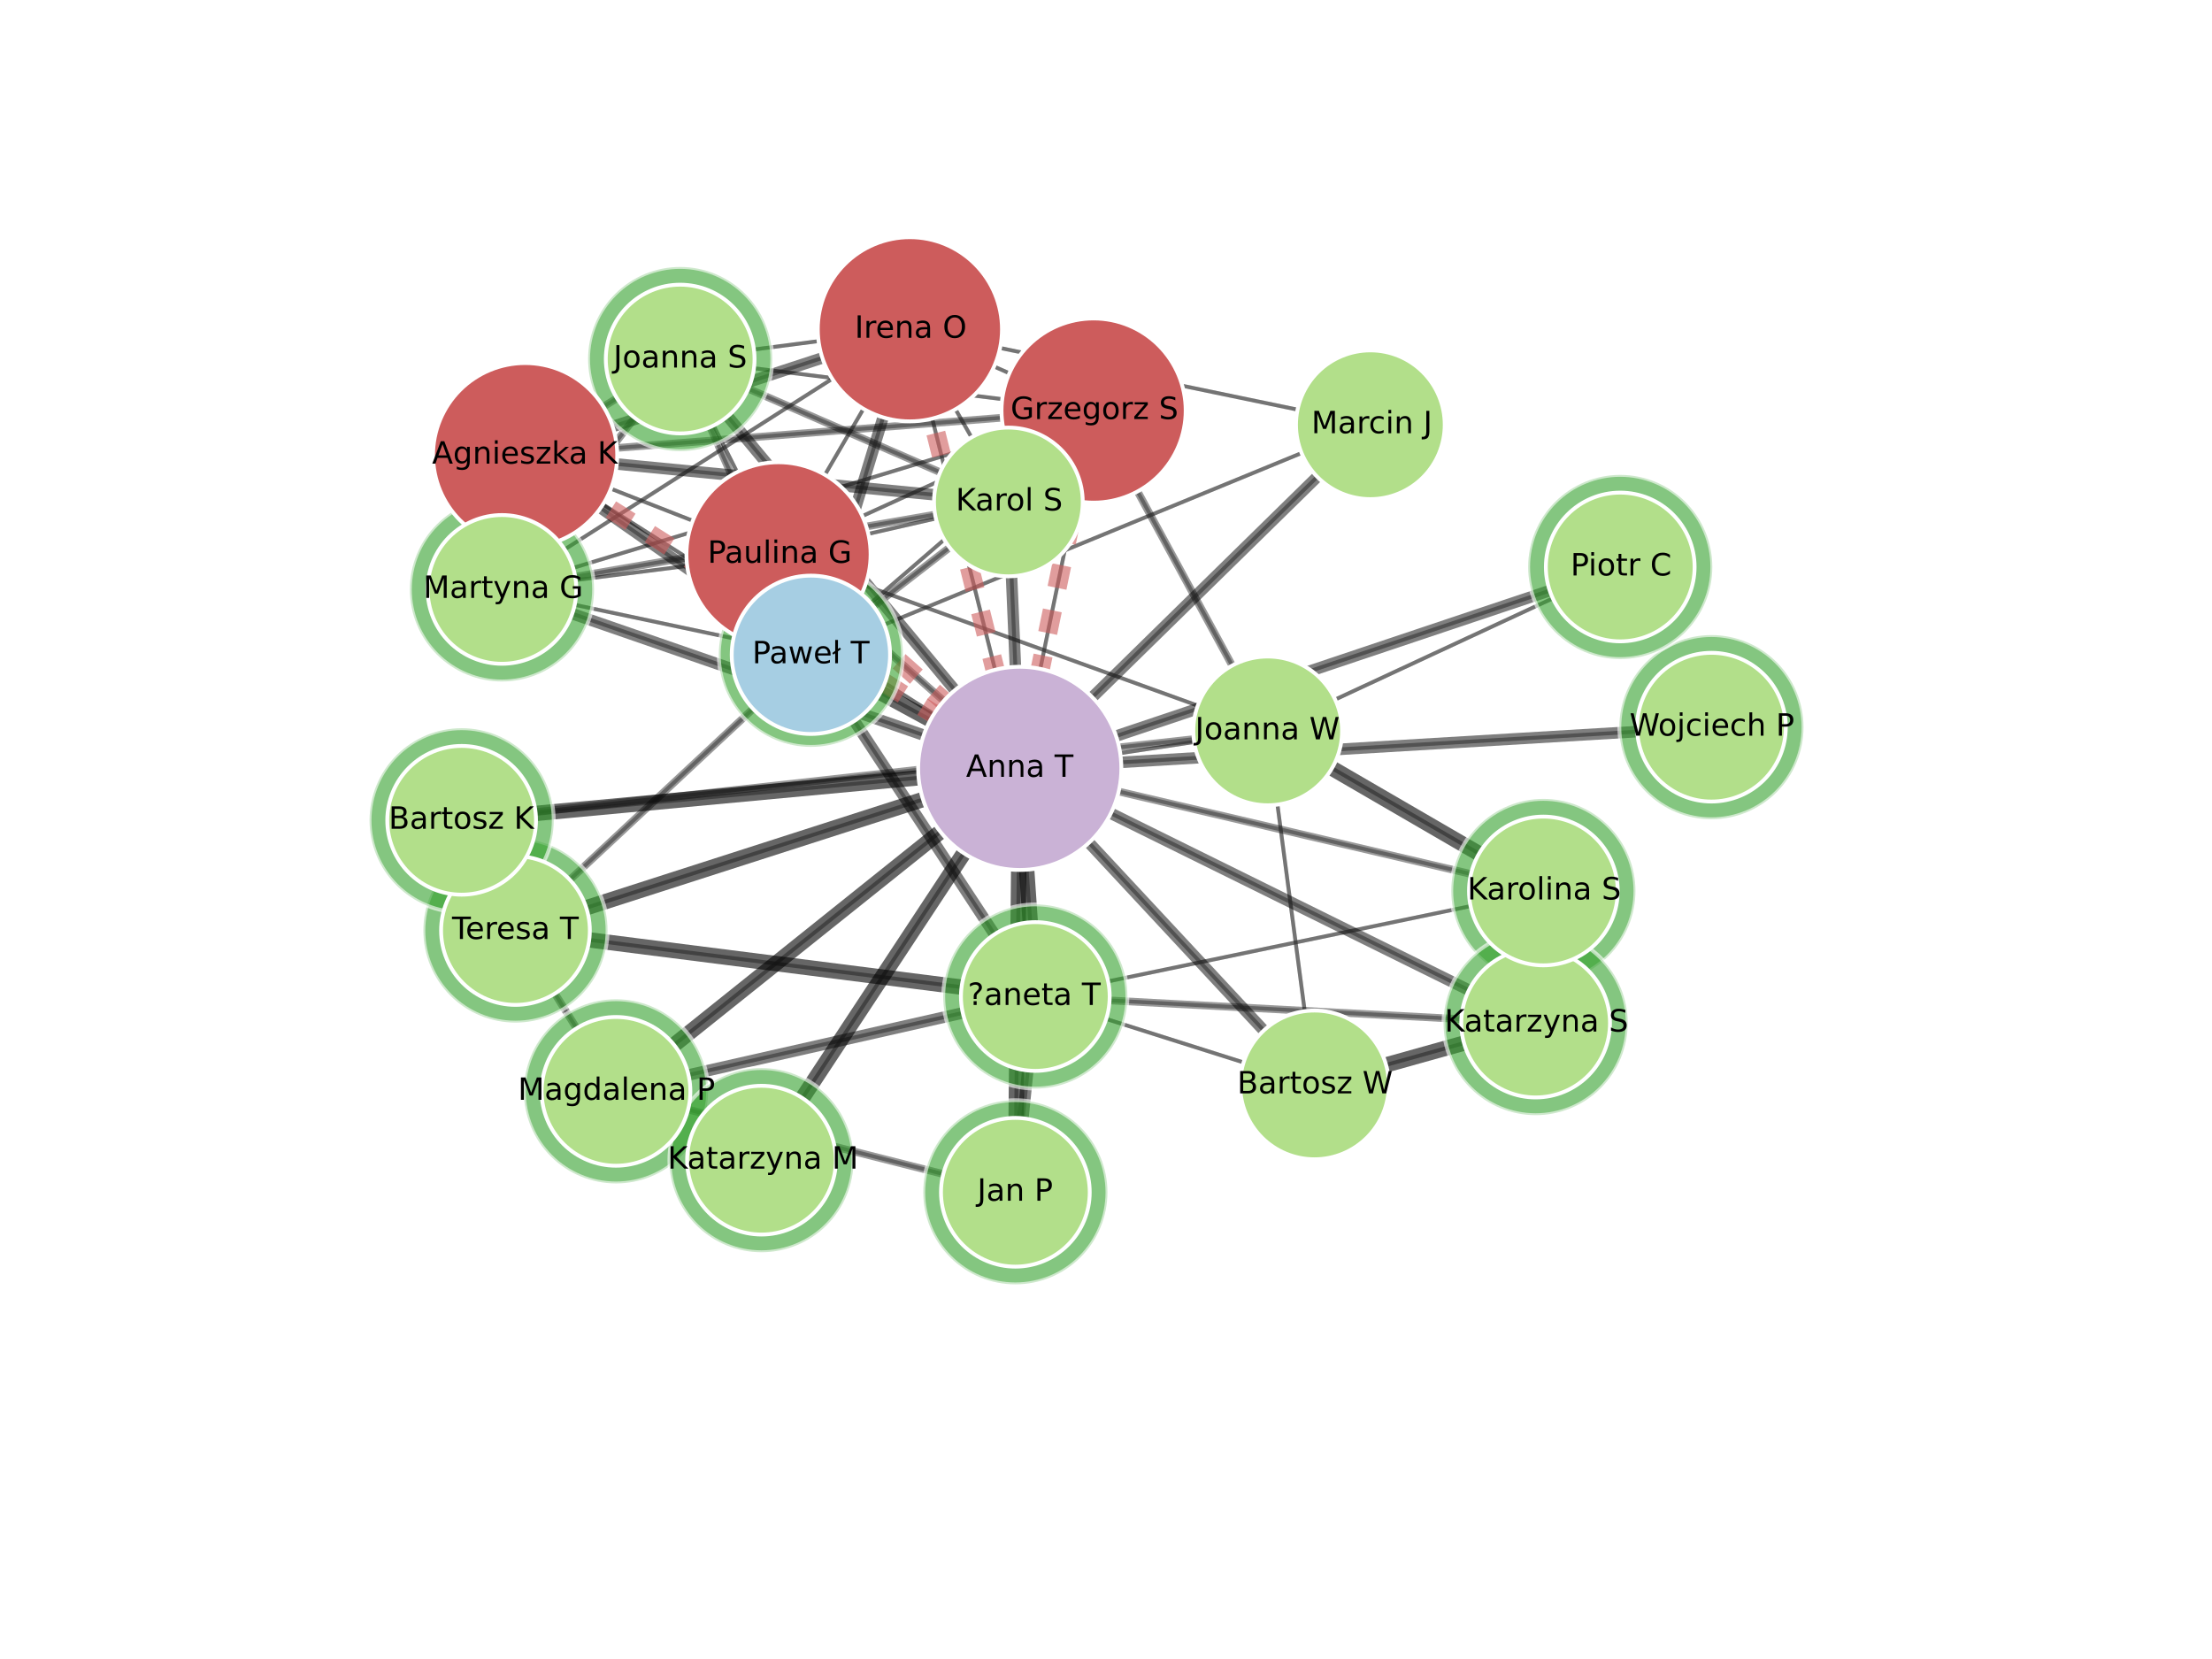 <?xml version="1.0" encoding="utf-8" standalone="no"?>
<!DOCTYPE svg PUBLIC "-//W3C//DTD SVG 1.1//EN"
  "http://www.w3.org/Graphics/SVG/1.1/DTD/svg11.dtd">
<!-- Created with matplotlib (http://matplotlib.org/) -->
<svg height="432pt" version="1.1" viewBox="0 0 576 432" width="576pt" xmlns="http://www.w3.org/2000/svg" xmlns:xlink="http://www.w3.org/1999/xlink">
 <defs>
  <style type="text/css">
*{stroke-linecap:butt;stroke-linejoin:round;}
  </style>
 </defs>
 <g id="figure_1">
  <g id="patch_1">
   <path d="
M0 432
L576 432
L576 0
L0 0
z
" style="fill:#ffffff;"/>
  </g>
  <g id="axes_1">
   <g id="LineCollection_1">
    <defs>
     <path d="
M160.403 -147.814
L134.225 -189.695" id="C0_0_c1eff22270"/>
     <path d="
M160.403 -147.814
L265.541 -231.921" id="C0_1_f418d2bb1f"/>
     <path d="
M160.403 -147.814
L269.594 -172.515" id="C0_2_a0b26d31bd"/>
     <path d="
M160.403 -147.814
L264.398 -121.536" id="C0_3_da7d1db0bc"/>
     <path d="
M262.577 -301.294
L136.746 -313.482" id="C0_4_90d528b7ad"/>
     <path d="
M262.577 -301.294
L265.541 -231.921" id="C0_5_d1181a0f64"/>
     <path d="
M262.577 -301.294
L202.724 -287.654" id="C0_6_a39557e576"/>
     <path d="
M262.577 -301.294
L177.116 -338.504" id="C0_7_319bad9ff9"/>
     <path d="
M262.577 -301.294
L236.931 -346.257" id="C0_8_5a18ca6e51"/>
     <path d="
M262.577 -301.294
L211.155 -261.492" id="C0_9_76dc4ac42d"/>
     <path d="
M262.577 -301.294
L284.772 -325.094" id="C0_a_b0b7420208"/>
     <path d="
M262.577 -301.294
L130.711 -278.519" id="C0_b_7fb153976d"/>
     <path d="
M134.225 -189.695
L265.541 -231.921" id="C0_c_40b2b47d13"/>
     <path d="
M134.225 -189.695
L269.594 -172.515" id="C0_d_bcfe0d6cfa"/>
     <path d="
M134.225 -189.695
L211.155 -261.492" id="C0_e_24c21f48e3"/>
     <path d="
M177.116 -338.504
L136.746 -313.482" id="C0_f_d73b23e1c2"/>
     <path d="
M177.116 -338.504
L265.541 -231.921" id="C0_10_5ef0a676c4"/>
     <path d="
M177.116 -338.504
L202.724 -287.654" id="C0_11_d85deef3d9"/>
     <path d="
M177.116 -338.504
L236.931 -346.257" id="C0_12_e3d6a74d99"/>
     <path d="
M177.116 -338.504
L211.155 -261.492" id="C0_13_02aef5a992"/>
     <path d="
M177.116 -338.504
L284.772 -325.094" id="C0_14_780f0a986c"/>
     <path d="
M177.116 -338.504
L130.711 -278.519" id="C0_15_7a05d2556d"/>
     <path d="
M330.108 -241.678
L342.286 -149.492" id="C0_16_cf9a6a1698"/>
     <path d="
M330.108 -241.678
L265.541 -231.921" id="C0_17_978469994f"/>
     <path d="
M330.108 -241.678
L202.724 -287.654" id="C0_18_2849d76619"/>
     <path d="
M330.108 -241.678
L120.211 -218.396" id="C0_19_0b99d4e516"/>
     <path d="
M330.108 -241.678
L401.89 -199.992" id="C0_1a_2235d758cc"/>
     <path d="
M330.108 -241.678
L284.772 -325.094" id="C0_1b_5d8781f4a4"/>
     <path d="
M330.108 -241.678
L421.906 -284.36" id="C0_1c_7e86b2917e"/>
     <path d="
M421.906 -284.36
L265.541 -231.921" id="C0_1d_5bd05248b4"/>
     <path d="
M342.286 -149.492
L399.872 -165.593" id="C0_1e_07a56b0636"/>
     <path d="
M342.286 -149.492
L265.541 -231.921" id="C0_1f_dbeb08825e"/>
     <path d="
M342.286 -149.492
L269.594 -172.515" id="C0_20_65bcf75cfd"/>
     <path d="
M399.872 -165.593
L265.541 -231.921" id="C0_21_9c9fa8a622"/>
     <path d="
M399.872 -165.593
L269.594 -172.515" id="C0_22_a427e10b2e"/>
     <path d="
M198.29 -129.896
L265.541 -231.921" id="C0_23_33021b1360"/>
     <path d="
M264.398 -121.536
L265.541 -231.921" id="C0_24_f94377109f"/>
     <path d="
M264.398 -121.536
L269.594 -172.515" id="C0_25_18c473e3da"/>
     <path d="
M202.724 -287.654
L136.746 -313.482" id="C0_26_ee26f6e539"/>
     <path d="
M202.724 -287.654
L265.541 -231.921" id="C0_27_64b6ce81a6"/>
     <path d="
M202.724 -287.654
L236.931 -346.257" id="C0_28_3d6e8a44f7"/>
     <path d="
M202.724 -287.654
L284.772 -325.094" id="C0_29_a3c5cd67e3"/>
     <path d="
M202.724 -287.654
L130.711 -278.519" id="C0_2a_525d97bf99"/>
     <path d="
M211.155 -261.492
L356.839 -321.396" id="C0_2b_1b49fe1bba"/>
     <path d="
M211.155 -261.492
L136.746 -313.482" id="C0_2c_562861f899"/>
     <path d="
M211.155 -261.492
L265.541 -231.921" id="C0_2d_1fed32fe35"/>
     <path d="
M211.155 -261.492
L236.931 -346.257" id="C0_2e_7ca23dae17"/>
     <path d="
M211.155 -261.492
L284.772 -325.094" id="C0_2f_31b975a4e5"/>
     <path d="
M211.155 -261.492
L130.711 -278.519" id="C0_30_31a38bc43a"/>
     <path d="
M211.155 -261.492
L269.594 -172.515" id="C0_31_84a29c500f"/>
     <path d="
M401.89 -199.992
L265.541 -231.921" id="C0_32_7b26f92545"/>
     <path d="
M401.89 -199.992
L269.594 -172.515" id="C0_33_42f14b9492"/>
     <path d="
M284.772 -325.094
L136.746 -313.482" id="C0_34_443a974330"/>
     <path d="
M284.772 -325.094
L265.541 -231.921" id="C0_35_968a62cc4e"/>
     <path d="
M284.772 -325.094
L236.931 -346.257" id="C0_36_a780395fa2"/>
     <path d="
M284.772 -325.094
L130.711 -278.519" id="C0_37_0825dac821"/>
     <path d="
M356.839 -321.396
L236.931 -346.257" id="C0_38_8797fa3a1f"/>
     <path d="
M356.839 -321.396
L265.541 -231.921" id="C0_39_fd6ad29fe7"/>
     <path d="
M269.594 -172.515
L265.541 -231.921" id="C0_3a_beb2f33c3c"/>
     <path d="
M445.655 -242.646
L265.541 -231.921" id="C0_3b_d21ab25e31"/>
     <path d="
M136.746 -313.482
L265.541 -231.921" id="C0_3c_0d83d51267"/>
     <path d="
M136.746 -313.482
L236.931 -346.257" id="C0_3d_ffb19a098c"/>
     <path d="
M136.746 -313.482
L130.711 -278.519" id="C0_3e_c44f0eb56f"/>
     <path d="
M265.541 -231.921
L130.711 -278.519" id="C0_3f_cf70bb0a89"/>
     <path d="
M265.541 -231.921
L120.211 -218.396" id="C0_40_5692c522e8"/>
     <path d="
M265.541 -231.921
L236.931 -346.257" id="C0_41_38ceb70402"/>
     <path d="
M236.931 -346.257
L130.711 -278.519" id="C0_42_a49e45c556"/>
    </defs>
    <g clip-path="url(#p7ff5b81e1d)">
     <use style="fill:none;stroke:#808080;stroke-opacity:0.7;" x="0.0" xlink:href="#C0_0_c1eff22270" y="432.0"/>
    </g>
    <g clip-path="url(#p7ff5b81e1d)">
     <use style="fill:none;stroke:#808080;stroke-opacity:0.7;" x="0.0" xlink:href="#C0_1_f418d2bb1f" y="432.0"/>
    </g>
    <g clip-path="url(#p7ff5b81e1d)">
     <use style="fill:none;stroke:#808080;stroke-opacity:0.7;" x="0.0" xlink:href="#C0_2_a0b26d31bd" y="432.0"/>
    </g>
    <g clip-path="url(#p7ff5b81e1d)">
     <use style="fill:none;stroke:#808080;stroke-opacity:0.7;" x="0.0" xlink:href="#C0_3_da7d1db0bc" y="432.0"/>
    </g>
    <g clip-path="url(#p7ff5b81e1d)">
     <use style="fill:none;stroke:#808080;stroke-opacity:0.7;" x="0.0" xlink:href="#C0_4_90d528b7ad" y="432.0"/>
    </g>
    <g clip-path="url(#p7ff5b81e1d)">
     <use style="fill:none;stroke:#808080;stroke-opacity:0.7;" x="0.0" xlink:href="#C0_5_d1181a0f64" y="432.0"/>
    </g>
    <g clip-path="url(#p7ff5b81e1d)">
     <use style="fill:none;stroke:#808080;stroke-opacity:0.7;" x="0.0" xlink:href="#C0_6_a39557e576" y="432.0"/>
    </g>
    <g clip-path="url(#p7ff5b81e1d)">
     <use style="fill:none;stroke:#808080;stroke-opacity:0.7;" x="0.0" xlink:href="#C0_7_319bad9ff9" y="432.0"/>
    </g>
    <g clip-path="url(#p7ff5b81e1d)">
     <use style="fill:none;stroke:#808080;stroke-opacity:0.7;" x="0.0" xlink:href="#C0_8_5a18ca6e51" y="432.0"/>
    </g>
    <g clip-path="url(#p7ff5b81e1d)">
     <use style="fill:none;stroke:#808080;stroke-opacity:0.7;" x="0.0" xlink:href="#C0_9_76dc4ac42d" y="432.0"/>
    </g>
    <g clip-path="url(#p7ff5b81e1d)">
     <use style="fill:none;stroke:#808080;stroke-opacity:0.7;" x="0.0" xlink:href="#C0_a_b0b7420208" y="432.0"/>
    </g>
    <g clip-path="url(#p7ff5b81e1d)">
     <use style="fill:none;stroke:#808080;stroke-opacity:0.7;" x="0.0" xlink:href="#C0_b_7fb153976d" y="432.0"/>
    </g>
    <g clip-path="url(#p7ff5b81e1d)">
     <use style="fill:none;stroke:#808080;stroke-opacity:0.7;" x="0.0" xlink:href="#C0_c_40b2b47d13" y="432.0"/>
    </g>
    <g clip-path="url(#p7ff5b81e1d)">
     <use style="fill:none;stroke:#808080;stroke-opacity:0.7;" x="0.0" xlink:href="#C0_d_bcfe0d6cfa" y="432.0"/>
    </g>
    <g clip-path="url(#p7ff5b81e1d)">
     <use style="fill:none;stroke:#808080;stroke-opacity:0.7;" x="0.0" xlink:href="#C0_e_24c21f48e3" y="432.0"/>
    </g>
    <g clip-path="url(#p7ff5b81e1d)">
     <use style="fill:none;stroke:#808080;stroke-opacity:0.7;" x="0.0" xlink:href="#C0_f_d73b23e1c2" y="432.0"/>
    </g>
    <g clip-path="url(#p7ff5b81e1d)">
     <use style="fill:none;stroke:#808080;stroke-opacity:0.7;" x="0.0" xlink:href="#C0_10_5ef0a676c4" y="432.0"/>
    </g>
    <g clip-path="url(#p7ff5b81e1d)">
     <use style="fill:none;stroke:#808080;stroke-opacity:0.7;" x="0.0" xlink:href="#C0_11_d85deef3d9" y="432.0"/>
    </g>
    <g clip-path="url(#p7ff5b81e1d)">
     <use style="fill:none;stroke:#808080;stroke-opacity:0.7;" x="0.0" xlink:href="#C0_12_e3d6a74d99" y="432.0"/>
    </g>
    <g clip-path="url(#p7ff5b81e1d)">
     <use style="fill:none;stroke:#808080;stroke-opacity:0.7;" x="0.0" xlink:href="#C0_13_02aef5a992" y="432.0"/>
    </g>
    <g clip-path="url(#p7ff5b81e1d)">
     <use style="fill:none;stroke:#808080;stroke-opacity:0.7;" x="0.0" xlink:href="#C0_14_780f0a986c" y="432.0"/>
    </g>
    <g clip-path="url(#p7ff5b81e1d)">
     <use style="fill:none;stroke:#808080;stroke-opacity:0.7;" x="0.0" xlink:href="#C0_15_7a05d2556d" y="432.0"/>
    </g>
    <g clip-path="url(#p7ff5b81e1d)">
     <use style="fill:none;stroke:#808080;stroke-opacity:0.7;" x="0.0" xlink:href="#C0_16_cf9a6a1698" y="432.0"/>
    </g>
    <g clip-path="url(#p7ff5b81e1d)">
     <use style="fill:none;stroke:#808080;stroke-opacity:0.7;" x="0.0" xlink:href="#C0_17_978469994f" y="432.0"/>
    </g>
    <g clip-path="url(#p7ff5b81e1d)">
     <use style="fill:none;stroke:#808080;stroke-opacity:0.7;" x="0.0" xlink:href="#C0_18_2849d76619" y="432.0"/>
    </g>
    <g clip-path="url(#p7ff5b81e1d)">
     <use style="fill:none;stroke:#808080;stroke-opacity:0.7;" x="0.0" xlink:href="#C0_19_0b99d4e516" y="432.0"/>
    </g>
    <g clip-path="url(#p7ff5b81e1d)">
     <use style="fill:none;stroke:#808080;stroke-opacity:0.7;" x="0.0" xlink:href="#C0_1a_2235d758cc" y="432.0"/>
    </g>
    <g clip-path="url(#p7ff5b81e1d)">
     <use style="fill:none;stroke:#808080;stroke-opacity:0.7;" x="0.0" xlink:href="#C0_1b_5d8781f4a4" y="432.0"/>
    </g>
    <g clip-path="url(#p7ff5b81e1d)">
     <use style="fill:none;stroke:#808080;stroke-opacity:0.7;" x="0.0" xlink:href="#C0_1c_7e86b2917e" y="432.0"/>
    </g>
    <g clip-path="url(#p7ff5b81e1d)">
     <use style="fill:none;stroke:#808080;stroke-opacity:0.7;" x="0.0" xlink:href="#C0_1d_5bd05248b4" y="432.0"/>
    </g>
    <g clip-path="url(#p7ff5b81e1d)">
     <use style="fill:none;stroke:#808080;stroke-opacity:0.7;" x="0.0" xlink:href="#C0_1e_07a56b0636" y="432.0"/>
    </g>
    <g clip-path="url(#p7ff5b81e1d)">
     <use style="fill:none;stroke:#808080;stroke-opacity:0.7;" x="0.0" xlink:href="#C0_1f_dbeb08825e" y="432.0"/>
    </g>
    <g clip-path="url(#p7ff5b81e1d)">
     <use style="fill:none;stroke:#808080;stroke-opacity:0.7;" x="0.0" xlink:href="#C0_20_65bcf75cfd" y="432.0"/>
    </g>
    <g clip-path="url(#p7ff5b81e1d)">
     <use style="fill:none;stroke:#808080;stroke-opacity:0.7;" x="0.0" xlink:href="#C0_21_9c9fa8a622" y="432.0"/>
    </g>
    <g clip-path="url(#p7ff5b81e1d)">
     <use style="fill:none;stroke:#808080;stroke-opacity:0.7;" x="0.0" xlink:href="#C0_22_a427e10b2e" y="432.0"/>
    </g>
    <g clip-path="url(#p7ff5b81e1d)">
     <use style="fill:none;stroke:#808080;stroke-opacity:0.7;" x="0.0" xlink:href="#C0_23_33021b1360" y="432.0"/>
    </g>
    <g clip-path="url(#p7ff5b81e1d)">
     <use style="fill:none;stroke:#808080;stroke-opacity:0.7;" x="0.0" xlink:href="#C0_24_f94377109f" y="432.0"/>
    </g>
    <g clip-path="url(#p7ff5b81e1d)">
     <use style="fill:none;stroke:#808080;stroke-opacity:0.7;" x="0.0" xlink:href="#C0_25_18c473e3da" y="432.0"/>
    </g>
    <g clip-path="url(#p7ff5b81e1d)">
     <use style="fill:none;stroke:#808080;stroke-opacity:0.7;" x="0.0" xlink:href="#C0_26_ee26f6e539" y="432.0"/>
    </g>
    <g clip-path="url(#p7ff5b81e1d)">
     <use style="fill:none;stroke:#808080;stroke-opacity:0.7;" x="0.0" xlink:href="#C0_27_64b6ce81a6" y="432.0"/>
    </g>
    <g clip-path="url(#p7ff5b81e1d)">
     <use style="fill:none;stroke:#808080;stroke-opacity:0.7;" x="0.0" xlink:href="#C0_28_3d6e8a44f7" y="432.0"/>
    </g>
    <g clip-path="url(#p7ff5b81e1d)">
     <use style="fill:none;stroke:#808080;stroke-opacity:0.7;" x="0.0" xlink:href="#C0_29_a3c5cd67e3" y="432.0"/>
    </g>
    <g clip-path="url(#p7ff5b81e1d)">
     <use style="fill:none;stroke:#808080;stroke-opacity:0.7;" x="0.0" xlink:href="#C0_2a_525d97bf99" y="432.0"/>
    </g>
    <g clip-path="url(#p7ff5b81e1d)">
     <use style="fill:none;stroke:#808080;stroke-opacity:0.7;" x="0.0" xlink:href="#C0_2b_1b49fe1bba" y="432.0"/>
    </g>
    <g clip-path="url(#p7ff5b81e1d)">
     <use style="fill:none;stroke:#808080;stroke-opacity:0.7;" x="0.0" xlink:href="#C0_2c_562861f899" y="432.0"/>
    </g>
    <g clip-path="url(#p7ff5b81e1d)">
     <use style="fill:none;stroke:#808080;stroke-opacity:0.7;" x="0.0" xlink:href="#C0_2d_1fed32fe35" y="432.0"/>
    </g>
    <g clip-path="url(#p7ff5b81e1d)">
     <use style="fill:none;stroke:#808080;stroke-opacity:0.7;" x="0.0" xlink:href="#C0_2e_7ca23dae17" y="432.0"/>
    </g>
    <g clip-path="url(#p7ff5b81e1d)">
     <use style="fill:none;stroke:#808080;stroke-opacity:0.7;" x="0.0" xlink:href="#C0_2f_31b975a4e5" y="432.0"/>
    </g>
    <g clip-path="url(#p7ff5b81e1d)">
     <use style="fill:none;stroke:#808080;stroke-opacity:0.7;" x="0.0" xlink:href="#C0_30_31a38bc43a" y="432.0"/>
    </g>
    <g clip-path="url(#p7ff5b81e1d)">
     <use style="fill:none;stroke:#808080;stroke-opacity:0.7;" x="0.0" xlink:href="#C0_31_84a29c500f" y="432.0"/>
    </g>
    <g clip-path="url(#p7ff5b81e1d)">
     <use style="fill:none;stroke:#808080;stroke-opacity:0.7;" x="0.0" xlink:href="#C0_32_7b26f92545" y="432.0"/>
    </g>
    <g clip-path="url(#p7ff5b81e1d)">
     <use style="fill:none;stroke:#808080;stroke-opacity:0.7;" x="0.0" xlink:href="#C0_33_42f14b9492" y="432.0"/>
    </g>
    <g clip-path="url(#p7ff5b81e1d)">
     <use style="fill:none;stroke:#808080;stroke-opacity:0.7;" x="0.0" xlink:href="#C0_34_443a974330" y="432.0"/>
    </g>
    <g clip-path="url(#p7ff5b81e1d)">
     <use style="fill:none;stroke:#808080;stroke-opacity:0.7;" x="0.0" xlink:href="#C0_35_968a62cc4e" y="432.0"/>
    </g>
    <g clip-path="url(#p7ff5b81e1d)">
     <use style="fill:none;stroke:#808080;stroke-opacity:0.7;" x="0.0" xlink:href="#C0_36_a780395fa2" y="432.0"/>
    </g>
    <g clip-path="url(#p7ff5b81e1d)">
     <use style="fill:none;stroke:#808080;stroke-opacity:0.7;" x="0.0" xlink:href="#C0_37_0825dac821" y="432.0"/>
    </g>
    <g clip-path="url(#p7ff5b81e1d)">
     <use style="fill:none;stroke:#808080;stroke-opacity:0.7;" x="0.0" xlink:href="#C0_38_8797fa3a1f" y="432.0"/>
    </g>
    <g clip-path="url(#p7ff5b81e1d)">
     <use style="fill:none;stroke:#808080;stroke-opacity:0.7;" x="0.0" xlink:href="#C0_39_fd6ad29fe7" y="432.0"/>
    </g>
    <g clip-path="url(#p7ff5b81e1d)">
     <use style="fill:none;stroke:#808080;stroke-opacity:0.7;" x="0.0" xlink:href="#C0_3a_beb2f33c3c" y="432.0"/>
    </g>
    <g clip-path="url(#p7ff5b81e1d)">
     <use style="fill:none;stroke:#808080;stroke-opacity:0.7;" x="0.0" xlink:href="#C0_3b_d21ab25e31" y="432.0"/>
    </g>
    <g clip-path="url(#p7ff5b81e1d)">
     <use style="fill:none;stroke:#808080;stroke-opacity:0.7;" x="0.0" xlink:href="#C0_3c_0d83d51267" y="432.0"/>
    </g>
    <g clip-path="url(#p7ff5b81e1d)">
     <use style="fill:none;stroke:#808080;stroke-opacity:0.7;" x="0.0" xlink:href="#C0_3d_ffb19a098c" y="432.0"/>
    </g>
    <g clip-path="url(#p7ff5b81e1d)">
     <use style="fill:none;stroke:#808080;stroke-opacity:0.7;" x="0.0" xlink:href="#C0_3e_c44f0eb56f" y="432.0"/>
    </g>
    <g clip-path="url(#p7ff5b81e1d)">
     <use style="fill:none;stroke:#808080;stroke-opacity:0.7;" x="0.0" xlink:href="#C0_3f_cf70bb0a89" y="432.0"/>
    </g>
    <g clip-path="url(#p7ff5b81e1d)">
     <use style="fill:none;stroke:#808080;stroke-opacity:0.7;" x="0.0" xlink:href="#C0_40_5692c522e8" y="432.0"/>
    </g>
    <g clip-path="url(#p7ff5b81e1d)">
     <use style="fill:none;stroke:#808080;stroke-opacity:0.7;" x="0.0" xlink:href="#C0_41_38ceb70402" y="432.0"/>
    </g>
    <g clip-path="url(#p7ff5b81e1d)">
     <use style="fill:none;stroke:#808080;stroke-opacity:0.7;" x="0.0" xlink:href="#C0_42_a49e45c556" y="432.0"/>
    </g>
   </g>
   <g id="LineCollection_2">
    <defs>
     <path d="
M160.403 -147.814
L265.541 -231.921" id="C1_0_f418d2bb1f"/>
     <path d="
M134.225 -189.695
L265.541 -231.921" id="C1_1_40b2b47d13"/>
     <path d="
M134.225 -189.695
L269.594 -172.515" id="C1_2_bcfe0d6cfa"/>
     <path d="
M330.108 -241.678
L401.89 -199.992" id="C1_3_2235d758cc"/>
     <path d="
M342.286 -149.492
L399.872 -165.593" id="C1_4_07a56b0636"/>
     <path d="
M198.29 -129.896
L265.541 -231.921" id="C1_5_33021b1360"/>
     <path d="
M264.398 -121.536
L265.541 -231.921" id="C1_6_f94377109f"/>
     <path d="
M211.155 -261.492
L265.541 -231.921" id="C1_7_1fed32fe35"/>
     <path d="
M269.594 -172.515
L265.541 -231.921" id="C1_8_beb2f33c3c"/>
     <path d="
M265.541 -231.921
L120.211 -218.396" id="C1_9_5692c522e8"/>
    </defs>
    <g clip-path="url(#p7ff5b81e1d)">
     <use style="fill:none;stroke:#000000;stroke-opacity:0.6;stroke-width:4;" x="0.0" xlink:href="#C1_0_f418d2bb1f" y="432.0"/>
    </g>
    <g clip-path="url(#p7ff5b81e1d)">
     <use style="fill:none;stroke:#000000;stroke-opacity:0.6;stroke-width:4;" x="0.0" xlink:href="#C1_1_40b2b47d13" y="432.0"/>
    </g>
    <g clip-path="url(#p7ff5b81e1d)">
     <use style="fill:none;stroke:#000000;stroke-opacity:0.6;stroke-width:4;" x="0.0" xlink:href="#C1_2_bcfe0d6cfa" y="432.0"/>
    </g>
    <g clip-path="url(#p7ff5b81e1d)">
     <use style="fill:none;stroke:#000000;stroke-opacity:0.6;stroke-width:4;" x="0.0" xlink:href="#C1_3_2235d758cc" y="432.0"/>
    </g>
    <g clip-path="url(#p7ff5b81e1d)">
     <use style="fill:none;stroke:#000000;stroke-opacity:0.6;stroke-width:4;" x="0.0" xlink:href="#C1_4_07a56b0636" y="432.0"/>
    </g>
    <g clip-path="url(#p7ff5b81e1d)">
     <use style="fill:none;stroke:#000000;stroke-opacity:0.6;stroke-width:4;" x="0.0" xlink:href="#C1_5_33021b1360" y="432.0"/>
    </g>
    <g clip-path="url(#p7ff5b81e1d)">
     <use style="fill:none;stroke:#000000;stroke-opacity:0.6;stroke-width:4;" x="0.0" xlink:href="#C1_6_f94377109f" y="432.0"/>
    </g>
    <g clip-path="url(#p7ff5b81e1d)">
     <use style="fill:none;stroke:#000000;stroke-opacity:0.6;stroke-width:4;" x="0.0" xlink:href="#C1_7_1fed32fe35" y="432.0"/>
    </g>
    <g clip-path="url(#p7ff5b81e1d)">
     <use style="fill:none;stroke:#000000;stroke-opacity:0.6;stroke-width:4;" x="0.0" xlink:href="#C1_8_beb2f33c3c" y="432.0"/>
    </g>
    <g clip-path="url(#p7ff5b81e1d)">
     <use style="fill:none;stroke:#000000;stroke-opacity:0.6;stroke-width:4;" x="0.0" xlink:href="#C1_9_5692c522e8" y="432.0"/>
    </g>
   </g>
   <g id="LineCollection_3">
    <defs>
     <path d="
M160.403 -147.814
L269.594 -172.515" id="C2_0_a0b26d31bd"/>
     <path d="
M262.577 -301.294
L136.746 -313.482" id="C2_1_90d528b7ad"/>
     <path d="
M262.577 -301.294
L265.541 -231.921" id="C2_2_d1181a0f64"/>
     <path d="
M177.116 -338.504
L265.541 -231.921" id="C2_3_5ef0a676c4"/>
     <path d="
M421.906 -284.36
L265.541 -231.921" id="C2_4_5bd05248b4"/>
     <path d="
M342.286 -149.492
L265.541 -231.921" id="C2_5_dbeb08825e"/>
     <path d="
M399.872 -165.593
L265.541 -231.921" id="C2_6_9c9fa8a622"/>
     <path d="
M264.398 -121.536
L269.594 -172.515" id="C2_7_18c473e3da"/>
     <path d="
M211.155 -261.492
L136.746 -313.482" id="C2_8_562861f899"/>
     <path d="
M211.155 -261.492
L236.931 -346.257" id="C2_9_7ca23dae17"/>
     <path d="
M211.155 -261.492
L269.594 -172.515" id="C2_a_84a29c500f"/>
     <path d="
M356.839 -321.396
L265.541 -231.921" id="C2_b_fd6ad29fe7"/>
     <path d="
M445.655 -242.646
L265.541 -231.921" id="C2_c_d21ab25e31"/>
     <path d="
M136.746 -313.482
L236.931 -346.257" id="C2_d_ffb19a098c"/>
     <path d="
M265.541 -231.921
L130.711 -278.519" id="C2_e_cf70bb0a89"/>
    </defs>
    <g clip-path="url(#p7ff5b81e1d)">
     <use style="fill:none;stroke:#000000;stroke-opacity:0.5;stroke-width:3;" x="0.0" xlink:href="#C2_0_a0b26d31bd" y="432.0"/>
    </g>
    <g clip-path="url(#p7ff5b81e1d)">
     <use style="fill:none;stroke:#000000;stroke-opacity:0.5;stroke-width:3;" x="0.0" xlink:href="#C2_1_90d528b7ad" y="432.0"/>
    </g>
    <g clip-path="url(#p7ff5b81e1d)">
     <use style="fill:none;stroke:#000000;stroke-opacity:0.5;stroke-width:3;" x="0.0" xlink:href="#C2_2_d1181a0f64" y="432.0"/>
    </g>
    <g clip-path="url(#p7ff5b81e1d)">
     <use style="fill:none;stroke:#000000;stroke-opacity:0.5;stroke-width:3;" x="0.0" xlink:href="#C2_3_5ef0a676c4" y="432.0"/>
    </g>
    <g clip-path="url(#p7ff5b81e1d)">
     <use style="fill:none;stroke:#000000;stroke-opacity:0.5;stroke-width:3;" x="0.0" xlink:href="#C2_4_5bd05248b4" y="432.0"/>
    </g>
    <g clip-path="url(#p7ff5b81e1d)">
     <use style="fill:none;stroke:#000000;stroke-opacity:0.5;stroke-width:3;" x="0.0" xlink:href="#C2_5_dbeb08825e" y="432.0"/>
    </g>
    <g clip-path="url(#p7ff5b81e1d)">
     <use style="fill:none;stroke:#000000;stroke-opacity:0.5;stroke-width:3;" x="0.0" xlink:href="#C2_6_9c9fa8a622" y="432.0"/>
    </g>
    <g clip-path="url(#p7ff5b81e1d)">
     <use style="fill:none;stroke:#000000;stroke-opacity:0.5;stroke-width:3;" x="0.0" xlink:href="#C2_7_18c473e3da" y="432.0"/>
    </g>
    <g clip-path="url(#p7ff5b81e1d)">
     <use style="fill:none;stroke:#000000;stroke-opacity:0.5;stroke-width:3;" x="0.0" xlink:href="#C2_8_562861f899" y="432.0"/>
    </g>
    <g clip-path="url(#p7ff5b81e1d)">
     <use style="fill:none;stroke:#000000;stroke-opacity:0.5;stroke-width:3;" x="0.0" xlink:href="#C2_9_7ca23dae17" y="432.0"/>
    </g>
    <g clip-path="url(#p7ff5b81e1d)">
     <use style="fill:none;stroke:#000000;stroke-opacity:0.5;stroke-width:3;" x="0.0" xlink:href="#C2_a_84a29c500f" y="432.0"/>
    </g>
    <g clip-path="url(#p7ff5b81e1d)">
     <use style="fill:none;stroke:#000000;stroke-opacity:0.5;stroke-width:3;" x="0.0" xlink:href="#C2_b_fd6ad29fe7" y="432.0"/>
    </g>
    <g clip-path="url(#p7ff5b81e1d)">
     <use style="fill:none;stroke:#000000;stroke-opacity:0.5;stroke-width:3;" x="0.0" xlink:href="#C2_c_d21ab25e31" y="432.0"/>
    </g>
    <g clip-path="url(#p7ff5b81e1d)">
     <use style="fill:none;stroke:#000000;stroke-opacity:0.5;stroke-width:3;" x="0.0" xlink:href="#C2_d_ffb19a098c" y="432.0"/>
    </g>
    <g clip-path="url(#p7ff5b81e1d)">
     <use style="fill:none;stroke:#000000;stroke-opacity:0.5;stroke-width:3;" x="0.0" xlink:href="#C2_e_cf70bb0a89" y="432.0"/>
    </g>
   </g>
   <g id="LineCollection_4">
    <defs>
     <path d="
M160.403 -147.814
L134.225 -189.695" id="C3_0_c1eff22270"/>
     <path d="
M160.403 -147.814
L264.398 -121.536" id="C3_1_da7d1db0bc"/>
     <path d="
M262.577 -301.294
L177.116 -338.504" id="C3_2_319bad9ff9"/>
     <path d="
M262.577 -301.294
L211.155 -261.492" id="C3_3_76dc4ac42d"/>
     <path d="
M262.577 -301.294
L130.711 -278.519" id="C3_4_7fb153976d"/>
     <path d="
M134.225 -189.695
L211.155 -261.492" id="C3_5_24c21f48e3"/>
     <path d="
M177.116 -338.504
L136.746 -313.482" id="C3_6_d73b23e1c2"/>
     <path d="
M177.116 -338.504
L211.155 -261.492" id="C3_7_02aef5a992"/>
     <path d="
M177.116 -338.504
L130.711 -278.519" id="C3_8_7a05d2556d"/>
     <path d="
M330.108 -241.678
L120.211 -218.396" id="C3_9_0b99d4e516"/>
     <path d="
M330.108 -241.678
L284.772 -325.094" id="C3_a_5d8781f4a4"/>
     <path d="
M399.872 -165.593
L269.594 -172.515" id="C3_b_a427e10b2e"/>
     <path d="
M202.724 -287.654
L265.541 -231.921" id="C3_c_64b6ce81a6"/>
     <path d="
M401.89 -199.992
L265.541 -231.921" id="C3_d_7b26f92545"/>
     <path d="
M284.772 -325.094
L136.746 -313.482" id="C3_e_443a974330"/>
     <path d="
M136.746 -313.482
L130.711 -278.519" id="C3_f_c44f0eb56f"/>
    </defs>
    <g clip-path="url(#p7ff5b81e1d)">
     <use style="fill:none;stroke:#000000;stroke-opacity:0.4;stroke-width:2;" x="0.0" xlink:href="#C3_0_c1eff22270" y="432.0"/>
    </g>
    <g clip-path="url(#p7ff5b81e1d)">
     <use style="fill:none;stroke:#000000;stroke-opacity:0.4;stroke-width:2;" x="0.0" xlink:href="#C3_1_da7d1db0bc" y="432.0"/>
    </g>
    <g clip-path="url(#p7ff5b81e1d)">
     <use style="fill:none;stroke:#000000;stroke-opacity:0.4;stroke-width:2;" x="0.0" xlink:href="#C3_2_319bad9ff9" y="432.0"/>
    </g>
    <g clip-path="url(#p7ff5b81e1d)">
     <use style="fill:none;stroke:#000000;stroke-opacity:0.4;stroke-width:2;" x="0.0" xlink:href="#C3_3_76dc4ac42d" y="432.0"/>
    </g>
    <g clip-path="url(#p7ff5b81e1d)">
     <use style="fill:none;stroke:#000000;stroke-opacity:0.4;stroke-width:2;" x="0.0" xlink:href="#C3_4_7fb153976d" y="432.0"/>
    </g>
    <g clip-path="url(#p7ff5b81e1d)">
     <use style="fill:none;stroke:#000000;stroke-opacity:0.4;stroke-width:2;" x="0.0" xlink:href="#C3_5_24c21f48e3" y="432.0"/>
    </g>
    <g clip-path="url(#p7ff5b81e1d)">
     <use style="fill:none;stroke:#000000;stroke-opacity:0.4;stroke-width:2;" x="0.0" xlink:href="#C3_6_d73b23e1c2" y="432.0"/>
    </g>
    <g clip-path="url(#p7ff5b81e1d)">
     <use style="fill:none;stroke:#000000;stroke-opacity:0.4;stroke-width:2;" x="0.0" xlink:href="#C3_7_02aef5a992" y="432.0"/>
    </g>
    <g clip-path="url(#p7ff5b81e1d)">
     <use style="fill:none;stroke:#000000;stroke-opacity:0.4;stroke-width:2;" x="0.0" xlink:href="#C3_8_7a05d2556d" y="432.0"/>
    </g>
    <g clip-path="url(#p7ff5b81e1d)">
     <use style="fill:none;stroke:#000000;stroke-opacity:0.4;stroke-width:2;" x="0.0" xlink:href="#C3_9_0b99d4e516" y="432.0"/>
    </g>
    <g clip-path="url(#p7ff5b81e1d)">
     <use style="fill:none;stroke:#000000;stroke-opacity:0.4;stroke-width:2;" x="0.0" xlink:href="#C3_a_5d8781f4a4" y="432.0"/>
    </g>
    <g clip-path="url(#p7ff5b81e1d)">
     <use style="fill:none;stroke:#000000;stroke-opacity:0.4;stroke-width:2;" x="0.0" xlink:href="#C3_b_a427e10b2e" y="432.0"/>
    </g>
    <g clip-path="url(#p7ff5b81e1d)">
     <use style="fill:none;stroke:#000000;stroke-opacity:0.4;stroke-width:2;" x="0.0" xlink:href="#C3_c_64b6ce81a6" y="432.0"/>
    </g>
    <g clip-path="url(#p7ff5b81e1d)">
     <use style="fill:none;stroke:#000000;stroke-opacity:0.4;stroke-width:2;" x="0.0" xlink:href="#C3_d_7b26f92545" y="432.0"/>
    </g>
    <g clip-path="url(#p7ff5b81e1d)">
     <use style="fill:none;stroke:#000000;stroke-opacity:0.4;stroke-width:2;" x="0.0" xlink:href="#C3_e_443a974330" y="432.0"/>
    </g>
    <g clip-path="url(#p7ff5b81e1d)">
     <use style="fill:none;stroke:#000000;stroke-opacity:0.4;stroke-width:2;" x="0.0" xlink:href="#C3_f_c44f0eb56f" y="432.0"/>
    </g>
   </g>
   <g id="LineCollection_5">
    <defs>
     <path d="
M262.577 -301.294
L202.724 -287.654" id="C4_0_a39557e576"/>
     <path d="
M262.577 -301.294
L236.931 -346.257" id="C4_1_5a18ca6e51"/>
     <path d="
M262.577 -301.294
L284.772 -325.094" id="C4_2_b0b7420208"/>
     <path d="
M177.116 -338.504
L202.724 -287.654" id="C4_3_d85deef3d9"/>
     <path d="
M177.116 -338.504
L236.931 -346.257" id="C4_4_e3d6a74d99"/>
     <path d="
M177.116 -338.504
L284.772 -325.094" id="C4_5_780f0a986c"/>
     <path d="
M330.108 -241.678
L342.286 -149.492" id="C4_6_cf9a6a1698"/>
     <path d="
M330.108 -241.678
L265.541 -231.921" id="C4_7_978469994f"/>
     <path d="
M330.108 -241.678
L202.724 -287.654" id="C4_8_2849d76619"/>
     <path d="
M330.108 -241.678
L421.906 -284.36" id="C4_9_7e86b2917e"/>
     <path d="
M342.286 -149.492
L269.594 -172.515" id="C4_a_65bcf75cfd"/>
     <path d="
M202.724 -287.654
L136.746 -313.482" id="C4_b_ee26f6e539"/>
     <path d="
M202.724 -287.654
L236.931 -346.257" id="C4_c_3d6e8a44f7"/>
     <path d="
M202.724 -287.654
L284.772 -325.094" id="C4_d_a3c5cd67e3"/>
     <path d="
M202.724 -287.654
L130.711 -278.519" id="C4_e_525d97bf99"/>
     <path d="
M211.155 -261.492
L356.839 -321.396" id="C4_f_1b49fe1bba"/>
     <path d="
M211.155 -261.492
L284.772 -325.094" id="C4_10_31b975a4e5"/>
     <path d="
M211.155 -261.492
L130.711 -278.519" id="C4_11_31a38bc43a"/>
     <path d="
M401.89 -199.992
L269.594 -172.515" id="C4_12_42f14b9492"/>
     <path d="
M284.772 -325.094
L265.541 -231.921" id="C4_13_968a62cc4e"/>
     <path d="
M284.772 -325.094
L236.931 -346.257" id="C4_14_a780395fa2"/>
     <path d="
M284.772 -325.094
L130.711 -278.519" id="C4_15_0825dac821"/>
     <path d="
M356.839 -321.396
L236.931 -346.257" id="C4_16_8797fa3a1f"/>
     <path d="
M136.746 -313.482
L265.541 -231.921" id="C4_17_0d83d51267"/>
     <path d="
M265.541 -231.921
L236.931 -346.257" id="C4_18_38ceb70402"/>
     <path d="
M236.931 -346.257
L130.711 -278.519" id="C4_19_a49e45c556"/>
    </defs>
    <g clip-path="url(#p7ff5b81e1d)">
     <use style="fill:none;stroke:#000000;stroke-opacity:0.3;" x="0.0" xlink:href="#C4_0_a39557e576" y="432.0"/>
    </g>
    <g clip-path="url(#p7ff5b81e1d)">
     <use style="fill:none;stroke:#000000;stroke-opacity:0.3;" x="0.0" xlink:href="#C4_1_5a18ca6e51" y="432.0"/>
    </g>
    <g clip-path="url(#p7ff5b81e1d)">
     <use style="fill:none;stroke:#000000;stroke-opacity:0.3;" x="0.0" xlink:href="#C4_2_b0b7420208" y="432.0"/>
    </g>
    <g clip-path="url(#p7ff5b81e1d)">
     <use style="fill:none;stroke:#000000;stroke-opacity:0.3;" x="0.0" xlink:href="#C4_3_d85deef3d9" y="432.0"/>
    </g>
    <g clip-path="url(#p7ff5b81e1d)">
     <use style="fill:none;stroke:#000000;stroke-opacity:0.3;" x="0.0" xlink:href="#C4_4_e3d6a74d99" y="432.0"/>
    </g>
    <g clip-path="url(#p7ff5b81e1d)">
     <use style="fill:none;stroke:#000000;stroke-opacity:0.3;" x="0.0" xlink:href="#C4_5_780f0a986c" y="432.0"/>
    </g>
    <g clip-path="url(#p7ff5b81e1d)">
     <use style="fill:none;stroke:#000000;stroke-opacity:0.3;" x="0.0" xlink:href="#C4_6_cf9a6a1698" y="432.0"/>
    </g>
    <g clip-path="url(#p7ff5b81e1d)">
     <use style="fill:none;stroke:#000000;stroke-opacity:0.3;" x="0.0" xlink:href="#C4_7_978469994f" y="432.0"/>
    </g>
    <g clip-path="url(#p7ff5b81e1d)">
     <use style="fill:none;stroke:#000000;stroke-opacity:0.3;" x="0.0" xlink:href="#C4_8_2849d76619" y="432.0"/>
    </g>
    <g clip-path="url(#p7ff5b81e1d)">
     <use style="fill:none;stroke:#000000;stroke-opacity:0.3;" x="0.0" xlink:href="#C4_9_7e86b2917e" y="432.0"/>
    </g>
    <g clip-path="url(#p7ff5b81e1d)">
     <use style="fill:none;stroke:#000000;stroke-opacity:0.3;" x="0.0" xlink:href="#C4_a_65bcf75cfd" y="432.0"/>
    </g>
    <g clip-path="url(#p7ff5b81e1d)">
     <use style="fill:none;stroke:#000000;stroke-opacity:0.3;" x="0.0" xlink:href="#C4_b_ee26f6e539" y="432.0"/>
    </g>
    <g clip-path="url(#p7ff5b81e1d)">
     <use style="fill:none;stroke:#000000;stroke-opacity:0.3;" x="0.0" xlink:href="#C4_c_3d6e8a44f7" y="432.0"/>
    </g>
    <g clip-path="url(#p7ff5b81e1d)">
     <use style="fill:none;stroke:#000000;stroke-opacity:0.3;" x="0.0" xlink:href="#C4_d_a3c5cd67e3" y="432.0"/>
    </g>
    <g clip-path="url(#p7ff5b81e1d)">
     <use style="fill:none;stroke:#000000;stroke-opacity:0.3;" x="0.0" xlink:href="#C4_e_525d97bf99" y="432.0"/>
    </g>
    <g clip-path="url(#p7ff5b81e1d)">
     <use style="fill:none;stroke:#000000;stroke-opacity:0.3;" x="0.0" xlink:href="#C4_f_1b49fe1bba" y="432.0"/>
    </g>
    <g clip-path="url(#p7ff5b81e1d)">
     <use style="fill:none;stroke:#000000;stroke-opacity:0.3;" x="0.0" xlink:href="#C4_10_31b975a4e5" y="432.0"/>
    </g>
    <g clip-path="url(#p7ff5b81e1d)">
     <use style="fill:none;stroke:#000000;stroke-opacity:0.3;" x="0.0" xlink:href="#C4_11_31a38bc43a" y="432.0"/>
    </g>
    <g clip-path="url(#p7ff5b81e1d)">
     <use style="fill:none;stroke:#000000;stroke-opacity:0.3;" x="0.0" xlink:href="#C4_12_42f14b9492" y="432.0"/>
    </g>
    <g clip-path="url(#p7ff5b81e1d)">
     <use style="fill:none;stroke:#000000;stroke-opacity:0.3;" x="0.0" xlink:href="#C4_13_968a62cc4e" y="432.0"/>
    </g>
    <g clip-path="url(#p7ff5b81e1d)">
     <use style="fill:none;stroke:#000000;stroke-opacity:0.3;" x="0.0" xlink:href="#C4_14_a780395fa2" y="432.0"/>
    </g>
    <g clip-path="url(#p7ff5b81e1d)">
     <use style="fill:none;stroke:#000000;stroke-opacity:0.3;" x="0.0" xlink:href="#C4_15_0825dac821" y="432.0"/>
    </g>
    <g clip-path="url(#p7ff5b81e1d)">
     <use style="fill:none;stroke:#000000;stroke-opacity:0.3;" x="0.0" xlink:href="#C4_16_8797fa3a1f" y="432.0"/>
    </g>
    <g clip-path="url(#p7ff5b81e1d)">
     <use style="fill:none;stroke:#000000;stroke-opacity:0.3;" x="0.0" xlink:href="#C4_17_0d83d51267" y="432.0"/>
    </g>
    <g clip-path="url(#p7ff5b81e1d)">
     <use style="fill:none;stroke:#000000;stroke-opacity:0.3;" x="0.0" xlink:href="#C4_18_38ceb70402" y="432.0"/>
    </g>
    <g clip-path="url(#p7ff5b81e1d)">
     <use style="fill:none;stroke:#000000;stroke-opacity:0.3;" x="0.0" xlink:href="#C4_19_a49e45c556" y="432.0"/>
    </g>
   </g>
   <g id="LineCollection_6">
    <defs>
     <path d="
M265.541 -231.921
L136.746 -313.482" id="C5_0_793074f280"/>
     <path d="
M265.541 -231.921
L202.724 -287.654" id="C5_1_ec1c875223"/>
     <path d="
M265.541 -231.921
L236.931 -346.257" id="C5_2_38ceb70402"/>
     <path d="
M265.541 -231.921
L284.772 -325.094" id="C5_3_8a86ce32b4"/>
    </defs>
    <g clip-path="url(#p7ff5b81e1d)">
     <use style="fill:none;stroke:#cd5c5c;stroke-dasharray:6,6;stroke-dashoffset:0.0;stroke-opacity:0.6;stroke-width:5;" x="0.0" xlink:href="#C5_0_793074f280" y="432.0"/>
    </g>
    <g clip-path="url(#p7ff5b81e1d)">
     <use style="fill:none;stroke:#cd5c5c;stroke-dasharray:6,6;stroke-dashoffset:0.0;stroke-opacity:0.6;stroke-width:5;" x="0.0" xlink:href="#C5_1_ec1c875223" y="432.0"/>
    </g>
    <g clip-path="url(#p7ff5b81e1d)">
     <use style="fill:none;stroke:#cd5c5c;stroke-dasharray:6,6;stroke-dashoffset:0.0;stroke-opacity:0.6;stroke-width:5;" x="0.0" xlink:href="#C5_2_38ceb70402" y="432.0"/>
    </g>
    <g clip-path="url(#p7ff5b81e1d)">
     <use style="fill:none;stroke:#cd5c5c;stroke-dasharray:6,6;stroke-dashoffset:0.0;stroke-opacity:0.6;stroke-width:5;" x="0.0" xlink:href="#C5_3_8a86ce32b4" y="432.0"/>
    </g>
   </g>
   <g id="PathCollection_1">
    <defs>
     <path d="
M0 26.457
C7.017 26.457 13.747 23.67 18.708 18.708
C23.67 13.747 26.457 7.017 26.457 0
C26.457 -7.017 23.67 -13.747 18.708 -18.708
C13.747 -23.67 7.017 -26.457 0 -26.457
C-7.017 -26.457 -13.747 -23.67 -18.708 -18.708
C-23.67 -13.747 -26.457 -7.017 -26.457 0
C-26.457 7.017 -23.67 13.747 -18.708 18.708
C-13.747 23.67 -7.017 26.457 0 26.457
z
" id="m7b51eb38a4" style="stroke:#ffffff;"/>
    </defs>
    <g clip-path="url(#p7ff5b81e1d)">
     <use style="fill:#cab2d6;stroke:#ffffff;" x="265.541" xlink:href="#m7b51eb38a4" y="200.079"/>
    </g>
   </g>
   <g id="PathCollection_2">
    <defs>
     <path d="
M0 23.979
C6.359 23.979 12.459 21.453 16.956 16.956
C21.453 12.459 23.979 6.359 23.979 0
C23.979 -6.359 21.453 -12.459 16.956 -16.956
C12.459 -21.453 6.359 -23.979 0 -23.979
C-6.359 -23.979 -12.459 -21.453 -16.956 -16.956
C-21.453 -12.459 -23.979 -6.359 -23.979 0
C-23.979 6.359 -21.453 12.459 -16.956 16.956
C-12.459 21.453 -6.359 23.979 0 23.979
z
" id="m40ee9afd51" style="stroke:#ffffff;stroke-opacity:0.6;"/>
    </defs>
    <g clip-path="url(#p7ff5b81e1d)">
     <use style="fill:#33a02c;fill-opacity:0.6;stroke:#ffffff;stroke-opacity:0.6;" x="160.403" xlink:href="#m40ee9afd51" y="284.186"/>
     <use style="fill:#33a02c;fill-opacity:0.6;stroke:#ffffff;stroke-opacity:0.6;" x="269.594" xlink:href="#m40ee9afd51" y="259.485"/>
     <use style="fill:#33a02c;fill-opacity:0.6;stroke:#ffffff;stroke-opacity:0.6;" x="445.655" xlink:href="#m40ee9afd51" y="189.354"/>
     <use style="fill:#33a02c;fill-opacity:0.6;stroke:#ffffff;stroke-opacity:0.6;" x="401.89" xlink:href="#m40ee9afd51" y="232.008"/>
     <use style="fill:#33a02c;fill-opacity:0.6;stroke:#ffffff;stroke-opacity:0.6;" x="399.872" xlink:href="#m40ee9afd51" y="266.407"/>
     <use style="fill:#33a02c;fill-opacity:0.6;stroke:#ffffff;stroke-opacity:0.6;" x="134.225" xlink:href="#m40ee9afd51" y="242.305"/>
     <use style="fill:#33a02c;fill-opacity:0.6;stroke:#ffffff;stroke-opacity:0.6;" x="177.116" xlink:href="#m40ee9afd51" y="93.496"/>
     <use style="fill:#33a02c;fill-opacity:0.6;stroke:#ffffff;stroke-opacity:0.6;" x="120.211" xlink:href="#m40ee9afd51" y="213.604"/>
     <use style="fill:#33a02c;fill-opacity:0.6;stroke:#ffffff;stroke-opacity:0.6;" x="198.29" xlink:href="#m40ee9afd51" y="302.104"/>
     <use style="fill:#33a02c;fill-opacity:0.6;stroke:#ffffff;stroke-opacity:0.6;" x="211.155" xlink:href="#m40ee9afd51" y="170.508"/>
     <use style="fill:#33a02c;fill-opacity:0.6;stroke:#ffffff;stroke-opacity:0.6;" x="264.398" xlink:href="#m40ee9afd51" y="310.464"/>
     <use style="fill:#33a02c;fill-opacity:0.6;stroke:#ffffff;stroke-opacity:0.6;" x="130.711" xlink:href="#m40ee9afd51" y="153.481"/>
     <use style="fill:#33a02c;fill-opacity:0.6;stroke:#ffffff;stroke-opacity:0.6;" x="421.906" xlink:href="#m40ee9afd51" y="147.64"/>
    </g>
   </g>
   <g id="PathCollection_3">
    <defs>
     <path d="
M0 23.979
C6.359 23.979 12.459 21.453 16.956 16.956
C21.453 12.459 23.979 6.359 23.979 0
C23.979 -6.359 21.453 -12.459 16.956 -16.956
C12.459 -21.453 6.359 -23.979 0 -23.979
C-6.359 -23.979 -12.459 -21.453 -16.956 -16.956
C-21.453 -12.459 -23.979 -6.359 -23.979 0
C-23.979 6.359 -21.453 12.459 -16.956 16.956
C-12.459 21.453 -6.359 23.979 0 23.979
z
" id="mf124c272a1" style="stroke:#ffffff;"/>
    </defs>
    <g clip-path="url(#p7ff5b81e1d)">
     <use style="fill:#cd5c5c;stroke:#ffffff;" x="236.931" xlink:href="#mf124c272a1" y="85.743"/>
     <use style="fill:#cd5c5c;stroke:#ffffff;" x="284.772" xlink:href="#mf124c272a1" y="106.906"/>
     <use style="fill:#cd5c5c;stroke:#ffffff;" x="202.724" xlink:href="#mf124c272a1" y="144.346"/>
     <use style="fill:#cd5c5c;stroke:#ffffff;" x="136.746" xlink:href="#mf124c272a1" y="118.518"/>
    </g>
   </g>
   <g id="PathCollection_4">
    <defs>
     <path d="
M0 20.616
C5.467 20.616 10.711 18.443 14.577 14.577
C18.443 10.711 20.616 5.467 20.616 0
C20.616 -5.467 18.443 -10.711 14.577 -14.577
C10.711 -18.443 5.467 -20.616 0 -20.616
C-5.467 -20.616 -10.711 -18.443 -14.577 -14.577
C-18.443 -10.711 -20.616 -5.467 -20.616 0
C-20.616 5.467 -18.443 10.711 -14.577 14.577
C-10.711 18.443 -5.467 20.616 0 20.616
z
" id="mb3f8d1181c" style="stroke:#ffffff;"/>
    </defs>
    <g clip-path="url(#p7ff5b81e1d)">
     <use style="fill:#a6cee3;stroke:#ffffff;" x="211.155" xlink:href="#mb3f8d1181c" y="170.508"/>
    </g>
   </g>
   <g id="PathCollection_5">
    <defs>
     <path d="
M0 19.365
C5.136 19.365 10.062 17.325 13.693 13.693
C17.325 10.062 19.365 5.136 19.365 0
C19.365 -5.136 17.325 -10.062 13.693 -13.693
C10.062 -17.325 5.136 -19.365 0 -19.365
C-5.136 -19.365 -10.062 -17.325 -13.693 -13.693
C-17.325 -10.062 -19.365 -5.136 -19.365 0
C-19.365 5.136 -17.325 10.062 -13.693 13.693
C-10.062 17.325 -5.136 19.365 0 19.365
z
" id="mf7d5ae399e" style="stroke:#ffffff;"/>
    </defs>
    <g clip-path="url(#p7ff5b81e1d)">
     <use style="fill:#b2df8a;stroke:#ffffff;" x="160.403" xlink:href="#mf7d5ae399e" y="284.186"/>
     <use style="fill:#b2df8a;stroke:#ffffff;" x="262.577" xlink:href="#mf7d5ae399e" y="130.706"/>
     <use style="fill:#b2df8a;stroke:#ffffff;" x="356.839" xlink:href="#mf7d5ae399e" y="110.604"/>
     <use style="fill:#b2df8a;stroke:#ffffff;" x="342.286" xlink:href="#mf7d5ae399e" y="282.508"/>
     <use style="fill:#b2df8a;stroke:#ffffff;" x="445.655" xlink:href="#mf7d5ae399e" y="189.354"/>
     <use style="fill:#b2df8a;stroke:#ffffff;" x="399.872" xlink:href="#mf7d5ae399e" y="266.407"/>
     <use style="fill:#b2df8a;stroke:#ffffff;" x="134.225" xlink:href="#mf7d5ae399e" y="242.305"/>
     <use style="fill:#b2df8a;stroke:#ffffff;" x="177.116" xlink:href="#mf7d5ae399e" y="93.496"/>
     <use style="fill:#b2df8a;stroke:#ffffff;" x="120.211" xlink:href="#mf7d5ae399e" y="213.604"/>
     <use style="fill:#b2df8a;stroke:#ffffff;" x="198.29" xlink:href="#mf7d5ae399e" y="302.104"/>
     <use style="fill:#b2df8a;stroke:#ffffff;" x="330.108" xlink:href="#mf7d5ae399e" y="190.322"/>
     <use style="fill:#b2df8a;stroke:#ffffff;" x="421.906" xlink:href="#mf7d5ae399e" y="147.64"/>
     <use style="fill:#b2df8a;stroke:#ffffff;" x="264.398" xlink:href="#mf7d5ae399e" y="310.464"/>
     <use style="fill:#b2df8a;stroke:#ffffff;" x="401.89" xlink:href="#mf7d5ae399e" y="232.008"/>
     <use style="fill:#b2df8a;stroke:#ffffff;" x="130.711" xlink:href="#mf7d5ae399e" y="153.481"/>
     <use style="fill:#b2df8a;stroke:#ffffff;" x="269.594" xlink:href="#mf7d5ae399e" y="259.485"/>
    </g>
   </g>
   <g id="text_1">
    <g clip-path="url(#p7ff5b81e1d)">
     <!-- Magdalena P -->
     <defs>
      <path id="BitstreamVeraSans-Roman-20"/>
      <path d="
M9.812 72.906
L24.516 72.906
L43.109 23.297
L61.812 72.906
L76.516 72.906
L76.516 0
L66.891 0
L66.891 64.016
L48.094 14.016
L38.188 14.016
L19.391 64.016
L19.391 0
L9.812 0
z
" id="BitstreamVeraSans-Roman-4d"/>
      <path d="
M54.891 33.016
L54.891 0
L45.906 0
L45.906 32.719
Q45.906 40.484 42.875 44.328
Q39.844 48.188 33.797 48.188
Q26.516 48.188 22.312 43.547
Q18.109 38.922 18.109 30.906
L18.109 0
L9.078 0
L9.078 54.688
L18.109 54.688
L18.109 46.188
Q21.344 51.125 25.703 53.562
Q30.078 56 35.797 56
Q45.219 56 50.047 50.172
Q54.891 44.344 54.891 33.016" id="BitstreamVeraSans-Roman-6e"/>
      <path d="
M9.422 75.984
L18.406 75.984
L18.406 0
L9.422 0
z
" id="BitstreamVeraSans-Roman-6c"/>
      <path d="
M19.672 64.797
L19.672 37.406
L32.078 37.406
Q38.969 37.406 42.719 40.969
Q46.484 44.531 46.484 51.125
Q46.484 57.672 42.719 61.234
Q38.969 64.797 32.078 64.797
z

M9.812 72.906
L32.078 72.906
Q44.344 72.906 50.609 67.359
Q56.891 61.812 56.891 51.125
Q56.891 40.328 50.609 34.812
Q44.344 29.297 32.078 29.297
L19.672 29.297
L19.672 0
L9.812 0
z
" id="BitstreamVeraSans-Roman-50"/>
      <path d="
M56.203 29.594
L56.203 25.203
L14.891 25.203
Q15.484 15.922 20.484 11.062
Q25.484 6.203 34.422 6.203
Q39.594 6.203 44.453 7.469
Q49.312 8.734 54.109 11.281
L54.109 2.781
Q49.266 0.734 44.188 -0.344
Q39.109 -1.422 33.891 -1.422
Q20.797 -1.422 13.156 6.188
Q5.516 13.812 5.516 26.812
Q5.516 40.234 12.766 48.109
Q20.016 56 32.328 56
Q43.359 56 49.781 48.891
Q56.203 41.797 56.203 29.594
M47.219 32.234
Q47.125 39.594 43.094 43.984
Q39.062 48.391 32.422 48.391
Q24.906 48.391 20.391 44.141
Q15.875 39.891 15.188 32.172
z
" id="BitstreamVeraSans-Roman-65"/>
      <path d="
M45.406 46.391
L45.406 75.984
L54.391 75.984
L54.391 0
L45.406 0
L45.406 8.203
Q42.578 3.328 38.25 0.953
Q33.938 -1.422 27.875 -1.422
Q17.969 -1.422 11.734 6.484
Q5.516 14.406 5.516 27.297
Q5.516 40.188 11.734 48.094
Q17.969 56 27.875 56
Q33.938 56 38.25 53.625
Q42.578 51.266 45.406 46.391
M14.797 27.297
Q14.797 17.391 18.875 11.75
Q22.953 6.109 30.078 6.109
Q37.203 6.109 41.297 11.75
Q45.406 17.391 45.406 27.297
Q45.406 37.203 41.297 42.844
Q37.203 48.484 30.078 48.484
Q22.953 48.484 18.875 42.844
Q14.797 37.203 14.797 27.297" id="BitstreamVeraSans-Roman-64"/>
      <path d="
M45.406 27.984
Q45.406 37.75 41.375 43.109
Q37.359 48.484 30.078 48.484
Q22.859 48.484 18.828 43.109
Q14.797 37.75 14.797 27.984
Q14.797 18.266 18.828 12.891
Q22.859 7.516 30.078 7.516
Q37.359 7.516 41.375 12.891
Q45.406 18.266 45.406 27.984
M54.391 6.781
Q54.391 -7.172 48.188 -13.984
Q42 -20.797 29.203 -20.797
Q24.469 -20.797 20.266 -20.094
Q16.062 -19.391 12.109 -17.922
L12.109 -9.188
Q16.062 -11.328 19.922 -12.344
Q23.781 -13.375 27.781 -13.375
Q36.625 -13.375 41.016 -8.766
Q45.406 -4.156 45.406 5.172
L45.406 9.625
Q42.625 4.781 38.281 2.391
Q33.938 0 27.875 0
Q17.828 0 11.672 7.656
Q5.516 15.328 5.516 27.984
Q5.516 40.672 11.672 48.328
Q17.828 56 27.875 56
Q33.938 56 38.281 53.609
Q42.625 51.219 45.406 46.391
L45.406 54.688
L54.391 54.688
z
" id="BitstreamVeraSans-Roman-67"/>
      <path d="
M34.281 27.484
Q23.391 27.484 19.188 25
Q14.984 22.516 14.984 16.5
Q14.984 11.719 18.141 8.906
Q21.297 6.109 26.703 6.109
Q34.188 6.109 38.703 11.406
Q43.219 16.703 43.219 25.484
L43.219 27.484
z

M52.203 31.203
L52.203 0
L43.219 0
L43.219 8.297
Q40.141 3.328 35.547 0.953
Q30.953 -1.422 24.312 -1.422
Q15.922 -1.422 10.953 3.297
Q6 8.016 6 15.922
Q6 25.141 12.172 29.828
Q18.359 34.516 30.609 34.516
L43.219 34.516
L43.219 35.406
Q43.219 41.609 39.141 45
Q35.062 48.391 27.688 48.391
Q23 48.391 18.547 47.266
Q14.109 46.141 10.016 43.891
L10.016 52.203
Q14.938 54.109 19.578 55.047
Q24.219 56 28.609 56
Q40.484 56 46.344 49.844
Q52.203 43.703 52.203 31.203" id="BitstreamVeraSans-Roman-61"/>
     </defs>
     <g transform="translate(134.865 286.393)scale(0.08 -0.08)">
      <use xlink:href="#BitstreamVeraSans-Roman-4d"/>
      <use x="86.279" xlink:href="#BitstreamVeraSans-Roman-61"/>
      <use x="147.559" xlink:href="#BitstreamVeraSans-Roman-67"/>
      <use x="211.035" xlink:href="#BitstreamVeraSans-Roman-64"/>
      <use x="274.512" xlink:href="#BitstreamVeraSans-Roman-61"/>
      <use x="335.791" xlink:href="#BitstreamVeraSans-Roman-6c"/>
      <use x="363.574" xlink:href="#BitstreamVeraSans-Roman-65"/>
      <use x="425.098" xlink:href="#BitstreamVeraSans-Roman-6e"/>
      <use x="488.477" xlink:href="#BitstreamVeraSans-Roman-61"/>
      <use x="549.756" xlink:href="#BitstreamVeraSans-Roman-20"/>
      <use x="581.543" xlink:href="#BitstreamVeraSans-Roman-50"/>
     </g>
    </g>
   </g>
   <g id="text_2">
    <g clip-path="url(#p7ff5b81e1d)">
     <!-- Karol S -->
     <defs>
      <path d="
M30.609 48.391
Q23.391 48.391 19.188 42.75
Q14.984 37.109 14.984 27.297
Q14.984 17.484 19.156 11.844
Q23.344 6.203 30.609 6.203
Q37.797 6.203 41.984 11.859
Q46.188 17.531 46.188 27.297
Q46.188 37.016 41.984 42.703
Q37.797 48.391 30.609 48.391
M30.609 56
Q42.328 56 49.016 48.375
Q55.719 40.766 55.719 27.297
Q55.719 13.875 49.016 6.219
Q42.328 -1.422 30.609 -1.422
Q18.844 -1.422 12.172 6.219
Q5.516 13.875 5.516 27.297
Q5.516 40.766 12.172 48.375
Q18.844 56 30.609 56" id="BitstreamVeraSans-Roman-6f"/>
      <path d="
M41.109 46.297
Q39.594 47.172 37.812 47.578
Q36.031 48 33.891 48
Q26.266 48 22.188 43.047
Q18.109 38.094 18.109 28.812
L18.109 0
L9.078 0
L9.078 54.688
L18.109 54.688
L18.109 46.188
Q20.953 51.172 25.484 53.578
Q30.031 56 36.531 56
Q37.453 56 38.578 55.875
Q39.703 55.766 41.062 55.516
z
" id="BitstreamVeraSans-Roman-72"/>
      <path d="
M9.812 72.906
L19.672 72.906
L19.672 42.094
L52.391 72.906
L65.094 72.906
L28.906 38.922
L67.672 0
L54.688 0
L19.672 35.109
L19.672 0
L9.812 0
z
" id="BitstreamVeraSans-Roman-4b"/>
      <path d="
M53.516 70.516
L53.516 60.891
Q47.906 63.578 42.922 64.891
Q37.938 66.219 33.297 66.219
Q25.25 66.219 20.875 63.094
Q16.5 59.969 16.5 54.203
Q16.5 49.359 19.406 46.891
Q22.312 44.438 30.422 42.922
L36.375 41.703
Q47.406 39.594 52.656 34.297
Q57.906 29 57.906 20.125
Q57.906 9.516 50.797 4.047
Q43.703 -1.422 29.984 -1.422
Q24.812 -1.422 18.969 -0.25
Q13.141 0.922 6.891 3.219
L6.891 13.375
Q12.891 10.016 18.656 8.297
Q24.422 6.594 29.984 6.594
Q38.422 6.594 43.016 9.906
Q47.609 13.234 47.609 19.391
Q47.609 24.75 44.312 27.781
Q41.016 30.812 33.5 32.328
L27.484 33.5
Q16.453 35.688 11.516 40.375
Q6.594 45.062 6.594 53.422
Q6.594 63.094 13.406 68.656
Q20.219 74.219 32.172 74.219
Q37.312 74.219 42.625 73.281
Q47.953 72.359 53.516 70.516" id="BitstreamVeraSans-Roman-53"/>
     </defs>
     <g transform="translate(248.872 132.913)scale(0.08 -0.08)">
      <use xlink:href="#BitstreamVeraSans-Roman-4b"/>
      <use x="63.826" xlink:href="#BitstreamVeraSans-Roman-61"/>
      <use x="125.105" xlink:href="#BitstreamVeraSans-Roman-72"/>
      <use x="163.969" xlink:href="#BitstreamVeraSans-Roman-6f"/>
      <use x="225.15" xlink:href="#BitstreamVeraSans-Roman-6c"/>
      <use x="252.934" xlink:href="#BitstreamVeraSans-Roman-20"/>
      <use x="284.721" xlink:href="#BitstreamVeraSans-Roman-53"/>
     </g>
    </g>
   </g>
   <g id="text_3">
    <g clip-path="url(#p7ff5b81e1d)">
     <!-- Teresa T -->
     <defs>
      <path d="
M-0.297 72.906
L61.375 72.906
L61.375 64.594
L35.5 64.594
L35.5 0
L25.594 0
L25.594 64.594
L-0.297 64.594
z
" id="BitstreamVeraSans-Roman-54"/>
      <path d="
M44.281 53.078
L44.281 44.578
Q40.484 46.531 36.375 47.5
Q32.281 48.484 27.875 48.484
Q21.188 48.484 17.844 46.438
Q14.5 44.391 14.5 40.281
Q14.5 37.156 16.891 35.375
Q19.281 33.594 26.516 31.984
L29.594 31.297
Q39.156 29.25 43.188 25.516
Q47.219 21.781 47.219 15.094
Q47.219 7.469 41.188 3.016
Q35.156 -1.422 24.609 -1.422
Q20.219 -1.422 15.453 -0.562
Q10.688 0.297 5.422 2
L5.422 11.281
Q10.406 8.688 15.234 7.391
Q20.062 6.109 24.812 6.109
Q31.156 6.109 34.562 8.281
Q37.984 10.453 37.984 14.406
Q37.984 18.062 35.516 20.016
Q33.062 21.969 24.703 23.781
L21.578 24.516
Q13.234 26.266 9.516 29.906
Q5.812 33.547 5.812 39.891
Q5.812 47.609 11.281 51.797
Q16.75 56 26.812 56
Q31.781 56 36.172 55.266
Q40.578 54.547 44.281 53.078" id="BitstreamVeraSans-Roman-73"/>
     </defs>
     <g transform="translate(117.711 244.512)scale(0.08 -0.08)">
      <use xlink:href="#BitstreamVeraSans-Roman-54"/>
      <use x="44.084" xlink:href="#BitstreamVeraSans-Roman-65"/>
      <use x="105.607" xlink:href="#BitstreamVeraSans-Roman-72"/>
      <use x="144.471" xlink:href="#BitstreamVeraSans-Roman-65"/>
      <use x="205.994" xlink:href="#BitstreamVeraSans-Roman-73"/>
      <use x="258.094" xlink:href="#BitstreamVeraSans-Roman-61"/>
      <use x="319.373" xlink:href="#BitstreamVeraSans-Roman-20"/>
      <use x="351.16" xlink:href="#BitstreamVeraSans-Roman-54"/>
     </g>
    </g>
   </g>
   <g id="text_4">
    <g clip-path="url(#p7ff5b81e1d)">
     <!-- Joanna S -->
     <defs>
      <path d="
M9.812 72.906
L19.672 72.906
L19.672 5.078
Q19.672 -8.109 14.672 -14.062
Q9.672 -20.016 -1.422 -20.016
L-5.172 -20.016
L-5.172 -11.719
L-2.094 -11.719
Q4.438 -11.719 7.125 -8.047
Q9.812 -4.391 9.812 5.078
z
" id="BitstreamVeraSans-Roman-4a"/>
     </defs>
     <g transform="translate(159.722 95.704)scale(0.08 -0.08)">
      <use xlink:href="#BitstreamVeraSans-Roman-4a"/>
      <use x="29.492" xlink:href="#BitstreamVeraSans-Roman-6f"/>
      <use x="90.674" xlink:href="#BitstreamVeraSans-Roman-61"/>
      <use x="151.953" xlink:href="#BitstreamVeraSans-Roman-6e"/>
      <use x="215.332" xlink:href="#BitstreamVeraSans-Roman-6e"/>
      <use x="278.711" xlink:href="#BitstreamVeraSans-Roman-61"/>
      <use x="339.99" xlink:href="#BitstreamVeraSans-Roman-20"/>
      <use x="371.777" xlink:href="#BitstreamVeraSans-Roman-53"/>
     </g>
    </g>
   </g>
   <g id="text_5">
    <g clip-path="url(#p7ff5b81e1d)">
     <!-- Joanna W -->
     <defs>
      <path d="
M3.328 72.906
L13.281 72.906
L28.609 11.281
L43.891 72.906
L54.984 72.906
L70.312 11.281
L85.594 72.906
L95.609 72.906
L77.297 0
L64.891 0
L49.516 63.281
L33.984 0
L21.578 0
z
" id="BitstreamVeraSans-Roman-57"/>
     </defs>
     <g transform="translate(311.206 192.529)scale(0.08 -0.08)">
      <use xlink:href="#BitstreamVeraSans-Roman-4a"/>
      <use x="29.492" xlink:href="#BitstreamVeraSans-Roman-6f"/>
      <use x="90.674" xlink:href="#BitstreamVeraSans-Roman-61"/>
      <use x="151.953" xlink:href="#BitstreamVeraSans-Roman-6e"/>
      <use x="215.332" xlink:href="#BitstreamVeraSans-Roman-6e"/>
      <use x="278.711" xlink:href="#BitstreamVeraSans-Roman-61"/>
      <use x="339.99" xlink:href="#BitstreamVeraSans-Roman-20"/>
      <use x="371.777" xlink:href="#BitstreamVeraSans-Roman-57"/>
     </g>
    </g>
   </g>
   <g id="text_6">
    <g clip-path="url(#p7ff5b81e1d)">
     <!-- Piotr C -->
     <defs>
      <path d="
M64.406 67.281
L64.406 56.891
Q59.422 61.531 53.781 63.812
Q48.141 66.109 41.797 66.109
Q29.297 66.109 22.656 58.469
Q16.016 50.828 16.016 36.375
Q16.016 21.969 22.656 14.328
Q29.297 6.688 41.797 6.688
Q48.141 6.688 53.781 8.984
Q59.422 11.281 64.406 15.922
L64.406 5.609
Q59.234 2.094 53.438 0.328
Q47.656 -1.422 41.219 -1.422
Q24.656 -1.422 15.125 8.703
Q5.609 18.844 5.609 36.375
Q5.609 53.953 15.125 64.078
Q24.656 74.219 41.219 74.219
Q47.75 74.219 53.531 72.484
Q59.328 70.75 64.406 67.281" id="BitstreamVeraSans-Roman-43"/>
      <path d="
M18.312 70.219
L18.312 54.688
L36.812 54.688
L36.812 47.703
L18.312 47.703
L18.312 18.016
Q18.312 11.328 20.141 9.422
Q21.969 7.516 27.594 7.516
L36.812 7.516
L36.812 0
L27.594 0
Q17.188 0 13.234 3.875
Q9.281 7.766 9.281 18.016
L9.281 47.703
L2.688 47.703
L2.688 54.688
L9.281 54.688
L9.281 70.219
z
" id="BitstreamVeraSans-Roman-74"/>
      <path d="
M9.422 54.688
L18.406 54.688
L18.406 0
L9.422 0
z

M9.422 75.984
L18.406 75.984
L18.406 64.594
L9.422 64.594
z
" id="BitstreamVeraSans-Roman-69"/>
     </defs>
     <g transform="translate(408.966 149.848)scale(0.08 -0.08)">
      <use xlink:href="#BitstreamVeraSans-Roman-50"/>
      <use x="58.053" xlink:href="#BitstreamVeraSans-Roman-69"/>
      <use x="85.836" xlink:href="#BitstreamVeraSans-Roman-6f"/>
      <use x="147.018" xlink:href="#BitstreamVeraSans-Roman-74"/>
      <use x="186.227" xlink:href="#BitstreamVeraSans-Roman-72"/>
      <use x="227.34" xlink:href="#BitstreamVeraSans-Roman-20"/>
      <use x="259.127" xlink:href="#BitstreamVeraSans-Roman-43"/>
     </g>
    </g>
   </g>
   <g id="text_7">
    <g clip-path="url(#p7ff5b81e1d)">
     <!-- Bartosz W -->
     <defs>
      <path d="
M19.672 34.812
L19.672 8.109
L35.5 8.109
Q43.453 8.109 47.281 11.406
Q51.125 14.703 51.125 21.484
Q51.125 28.328 47.281 31.562
Q43.453 34.812 35.5 34.812
z

M19.672 64.797
L19.672 42.828
L34.281 42.828
Q41.5 42.828 45.031 45.531
Q48.578 48.25 48.578 53.812
Q48.578 59.328 45.031 62.062
Q41.5 64.797 34.281 64.797
z

M9.812 72.906
L35.016 72.906
Q46.297 72.906 52.391 68.219
Q58.5 63.531 58.5 54.891
Q58.5 48.188 55.375 44.234
Q52.25 40.281 46.188 39.312
Q53.469 37.75 57.5 32.781
Q61.531 27.828 61.531 20.406
Q61.531 10.641 54.891 5.312
Q48.25 0 35.984 0
L9.812 0
z
" id="BitstreamVeraSans-Roman-42"/>
      <path d="
M5.516 54.688
L48.188 54.688
L48.188 46.484
L14.406 7.172
L48.188 7.172
L48.188 0
L4.297 0
L4.297 8.203
L38.094 47.516
L5.516 47.516
z
" id="BitstreamVeraSans-Roman-7a"/>
     </defs>
     <g transform="translate(322.152 284.716)scale(0.08 -0.08)">
      <use xlink:href="#BitstreamVeraSans-Roman-42"/>
      <use x="68.604" xlink:href="#BitstreamVeraSans-Roman-61"/>
      <use x="129.883" xlink:href="#BitstreamVeraSans-Roman-72"/>
      <use x="170.996" xlink:href="#BitstreamVeraSans-Roman-74"/>
      <use x="210.205" xlink:href="#BitstreamVeraSans-Roman-6f"/>
      <use x="271.387" xlink:href="#BitstreamVeraSans-Roman-73"/>
      <use x="323.486" xlink:href="#BitstreamVeraSans-Roman-7a"/>
      <use x="375.977" xlink:href="#BitstreamVeraSans-Roman-20"/>
      <use x="407.764" xlink:href="#BitstreamVeraSans-Roman-57"/>
     </g>
    </g>
   </g>
   <g id="text_8">
    <g clip-path="url(#p7ff5b81e1d)">
     <!-- Katarzyna S -->
     <defs>
      <path d="
M32.172 -5.078
Q28.375 -14.844 24.75 -17.812
Q21.141 -20.797 15.094 -20.797
L7.906 -20.797
L7.906 -13.281
L13.188 -13.281
Q16.891 -13.281 18.938 -11.516
Q21 -9.766 23.484 -3.219
L25.094 0.875
L2.984 54.688
L12.5 54.688
L29.594 11.922
L46.688 54.688
L56.203 54.688
z
" id="BitstreamVeraSans-Roman-79"/>
     </defs>
     <g transform="translate(376.163 268.614)scale(0.08 -0.08)">
      <use xlink:href="#BitstreamVeraSans-Roman-4b"/>
      <use x="63.826" xlink:href="#BitstreamVeraSans-Roman-61"/>
      <use x="125.105" xlink:href="#BitstreamVeraSans-Roman-74"/>
      <use x="164.314" xlink:href="#BitstreamVeraSans-Roman-61"/>
      <use x="225.594" xlink:href="#BitstreamVeraSans-Roman-72"/>
      <use x="266.707" xlink:href="#BitstreamVeraSans-Roman-7a"/>
      <use x="319.197" xlink:href="#BitstreamVeraSans-Roman-79"/>
      <use x="378.377" xlink:href="#BitstreamVeraSans-Roman-6e"/>
      <use x="441.756" xlink:href="#BitstreamVeraSans-Roman-61"/>
      <use x="503.035" xlink:href="#BitstreamVeraSans-Roman-20"/>
      <use x="534.822" xlink:href="#BitstreamVeraSans-Roman-53"/>
     </g>
    </g>
   </g>
   <g id="text_9">
    <g clip-path="url(#p7ff5b81e1d)">
     <!-- Katarzyna M -->
     <g transform="translate(173.837 304.311)scale(0.08 -0.08)">
      <use xlink:href="#BitstreamVeraSans-Roman-4b"/>
      <use x="63.826" xlink:href="#BitstreamVeraSans-Roman-61"/>
      <use x="125.105" xlink:href="#BitstreamVeraSans-Roman-74"/>
      <use x="164.314" xlink:href="#BitstreamVeraSans-Roman-61"/>
      <use x="225.594" xlink:href="#BitstreamVeraSans-Roman-72"/>
      <use x="266.707" xlink:href="#BitstreamVeraSans-Roman-7a"/>
      <use x="319.197" xlink:href="#BitstreamVeraSans-Roman-79"/>
      <use x="378.377" xlink:href="#BitstreamVeraSans-Roman-6e"/>
      <use x="441.756" xlink:href="#BitstreamVeraSans-Roman-61"/>
      <use x="503.035" xlink:href="#BitstreamVeraSans-Roman-20"/>
      <use x="534.822" xlink:href="#BitstreamVeraSans-Roman-4d"/>
     </g>
    </g>
   </g>
   <g id="text_10">
    <g clip-path="url(#p7ff5b81e1d)">
     <!-- Paweł T -->
     <defs>
      <path d="
M4.203 54.688
L13.188 54.688
L24.422 12.016
L35.594 54.688
L46.188 54.688
L57.422 12.016
L68.609 54.688
L77.594 54.688
L63.281 0
L52.688 0
L40.922 44.828
L29.109 0
L18.5 0
z
" id="BitstreamVeraSans-Roman-77"/>
      <path d="
M9.719 75.984
L18.703 75.984
L18.703 46.578
L24.812 50.984
L28.516 45.797
L18.703 38.922
L18.703 0
L9.719 0
L9.719 32.516
L3.719 28.219
L0.094 33.406
L9.719 40.281
z
" id="BitstreamVeraSans-Roman-142"/>
     </defs>
     <g transform="translate(195.877 172.715)scale(0.08 -0.08)">
      <use xlink:href="#BitstreamVeraSans-Roman-50"/>
      <use x="55.803" xlink:href="#BitstreamVeraSans-Roman-61"/>
      <use x="117.082" xlink:href="#BitstreamVeraSans-Roman-77"/>
      <use x="198.869" xlink:href="#BitstreamVeraSans-Roman-65"/>
      <use x="260.393" xlink:href="#BitstreamVeraSans-Roman-142"/>
      <use x="288.811" xlink:href="#BitstreamVeraSans-Roman-20"/>
      <use x="320.598" xlink:href="#BitstreamVeraSans-Roman-54"/>
     </g>
    </g>
   </g>
   <g id="text_11">
    <g clip-path="url(#p7ff5b81e1d)">
     <!-- Paulina G -->
     <defs>
      <path d="
M59.516 10.406
L59.516 29.984
L43.406 29.984
L43.406 38.094
L69.281 38.094
L69.281 6.781
Q63.578 2.734 56.688 0.656
Q49.812 -1.422 42 -1.422
Q24.906 -1.422 15.25 8.562
Q5.609 18.562 5.609 36.375
Q5.609 54.25 15.25 64.234
Q24.906 74.219 42 74.219
Q49.125 74.219 55.547 72.453
Q61.969 70.703 67.391 67.281
L67.391 56.781
Q61.922 61.422 55.766 63.766
Q49.609 66.109 42.828 66.109
Q29.438 66.109 22.719 58.641
Q16.016 51.172 16.016 36.375
Q16.016 21.625 22.719 14.156
Q29.438 6.688 42.828 6.688
Q48.047 6.688 52.141 7.594
Q56.25 8.5 59.516 10.406" id="BitstreamVeraSans-Roman-47"/>
      <path d="
M8.5 21.578
L8.5 54.688
L17.484 54.688
L17.484 21.922
Q17.484 14.156 20.5 10.266
Q23.531 6.391 29.594 6.391
Q36.859 6.391 41.078 11.031
Q45.312 15.672 45.312 23.688
L45.312 54.688
L54.297 54.688
L54.297 0
L45.312 0
L45.312 8.406
Q42.047 3.422 37.719 1
Q33.406 -1.422 27.688 -1.422
Q18.266 -1.422 13.375 4.438
Q8.5 10.297 8.5 21.578" id="BitstreamVeraSans-Roman-75"/>
     </defs>
     <g transform="translate(184.254 146.553)scale(0.08 -0.08)">
      <use xlink:href="#BitstreamVeraSans-Roman-50"/>
      <use x="55.803" xlink:href="#BitstreamVeraSans-Roman-61"/>
      <use x="117.082" xlink:href="#BitstreamVeraSans-Roman-75"/>
      <use x="180.461" xlink:href="#BitstreamVeraSans-Roman-6c"/>
      <use x="208.244" xlink:href="#BitstreamVeraSans-Roman-69"/>
      <use x="236.027" xlink:href="#BitstreamVeraSans-Roman-6e"/>
      <use x="299.406" xlink:href="#BitstreamVeraSans-Roman-61"/>
      <use x="360.686" xlink:href="#BitstreamVeraSans-Roman-20"/>
      <use x="392.473" xlink:href="#BitstreamVeraSans-Roman-47"/>
     </g>
    </g>
   </g>
   <g id="text_12">
    <g clip-path="url(#p7ff5b81e1d)">
     <!-- Jan P -->
     <g transform="translate(254.478 312.671)scale(0.08 -0.08)">
      <use xlink:href="#BitstreamVeraSans-Roman-4a"/>
      <use x="29.492" xlink:href="#BitstreamVeraSans-Roman-61"/>
      <use x="90.771" xlink:href="#BitstreamVeraSans-Roman-6e"/>
      <use x="154.15" xlink:href="#BitstreamVeraSans-Roman-20"/>
      <use x="185.938" xlink:href="#BitstreamVeraSans-Roman-50"/>
     </g>
    </g>
   </g>
   <g id="text_13">
    <g clip-path="url(#p7ff5b81e1d)">
     <!-- Karolina S -->
     <g transform="translate(382.087 234.216)scale(0.08 -0.08)">
      <use xlink:href="#BitstreamVeraSans-Roman-4b"/>
      <use x="63.826" xlink:href="#BitstreamVeraSans-Roman-61"/>
      <use x="125.105" xlink:href="#BitstreamVeraSans-Roman-72"/>
      <use x="163.969" xlink:href="#BitstreamVeraSans-Roman-6f"/>
      <use x="225.15" xlink:href="#BitstreamVeraSans-Roman-6c"/>
      <use x="252.934" xlink:href="#BitstreamVeraSans-Roman-69"/>
      <use x="280.717" xlink:href="#BitstreamVeraSans-Roman-6e"/>
      <use x="344.096" xlink:href="#BitstreamVeraSans-Roman-61"/>
      <use x="405.375" xlink:href="#BitstreamVeraSans-Roman-20"/>
      <use x="437.162" xlink:href="#BitstreamVeraSans-Roman-53"/>
     </g>
    </g>
   </g>
   <g id="text_14">
    <g clip-path="url(#p7ff5b81e1d)">
     <!-- Grzegorz S -->
     <g transform="translate(263.15 109.113)scale(0.08 -0.08)">
      <use xlink:href="#BitstreamVeraSans-Roman-47"/>
      <use x="77.49" xlink:href="#BitstreamVeraSans-Roman-72"/>
      <use x="118.604" xlink:href="#BitstreamVeraSans-Roman-7a"/>
      <use x="171.094" xlink:href="#BitstreamVeraSans-Roman-65"/>
      <use x="232.617" xlink:href="#BitstreamVeraSans-Roman-67"/>
      <use x="296.094" xlink:href="#BitstreamVeraSans-Roman-6f"/>
      <use x="357.275" xlink:href="#BitstreamVeraSans-Roman-72"/>
      <use x="398.389" xlink:href="#BitstreamVeraSans-Roman-7a"/>
      <use x="450.879" xlink:href="#BitstreamVeraSans-Roman-20"/>
      <use x="482.666" xlink:href="#BitstreamVeraSans-Roman-53"/>
     </g>
    </g>
   </g>
   <g id="text_15">
    <g clip-path="url(#p7ff5b81e1d)">
     <!-- Marcin J -->
     <defs>
      <path d="
M48.781 52.594
L48.781 44.188
Q44.969 46.297 41.141 47.344
Q37.312 48.391 33.406 48.391
Q24.656 48.391 19.812 42.844
Q14.984 37.312 14.984 27.297
Q14.984 17.281 19.812 11.734
Q24.656 6.203 33.406 6.203
Q37.312 6.203 41.141 7.25
Q44.969 8.297 48.781 10.406
L48.781 2.094
Q45.016 0.344 40.984 -0.531
Q36.969 -1.422 32.422 -1.422
Q20.062 -1.422 12.781 6.344
Q5.516 14.109 5.516 27.297
Q5.516 40.672 12.859 48.328
Q20.219 56 33.016 56
Q37.156 56 41.109 55.141
Q45.062 54.297 48.781 52.594" id="BitstreamVeraSans-Roman-63"/>
     </defs>
     <g transform="translate(341.478 112.811)scale(0.08 -0.08)">
      <use xlink:href="#BitstreamVeraSans-Roman-4d"/>
      <use x="86.279" xlink:href="#BitstreamVeraSans-Roman-61"/>
      <use x="147.559" xlink:href="#BitstreamVeraSans-Roman-72"/>
      <use x="186.422" xlink:href="#BitstreamVeraSans-Roman-63"/>
      <use x="241.402" xlink:href="#BitstreamVeraSans-Roman-69"/>
      <use x="269.186" xlink:href="#BitstreamVeraSans-Roman-6e"/>
      <use x="332.564" xlink:href="#BitstreamVeraSans-Roman-20"/>
      <use x="364.352" xlink:href="#BitstreamVeraSans-Roman-4a"/>
     </g>
    </g>
   </g>
   <g id="text_16">
    <g clip-path="url(#p7ff5b81e1d)">
     <!-- Żaneta T -->
     <defs>
      <path d="
M19.094 12.406
L29 12.406
L29 0
L19.094 0
z

M28.719 19.578
L19.391 19.578
L19.391 27.094
Q19.391 32.031 20.75 35.203
Q22.125 38.375 26.516 42.578
L30.906 46.922
Q33.688 49.516 34.938 51.812
Q36.188 54.109 36.188 56.5
Q36.188 60.844 32.984 63.531
Q29.781 66.219 24.516 66.219
Q20.656 66.219 16.281 64.5
Q11.922 62.797 7.172 59.516
L7.172 68.703
Q11.766 71.484 16.469 72.844
Q21.188 74.219 26.219 74.219
Q35.203 74.219 40.641 69.484
Q46.094 64.75 46.094 56.984
Q46.094 53.266 44.328 49.922
Q42.578 46.578 38.188 42.391
L33.891 38.188
Q31.594 35.891 30.641 34.594
Q29.688 33.297 29.297 32.078
Q29 31.062 28.859 29.594
Q28.719 28.125 28.719 25.594
z
" id="BitstreamVeraSans-Roman-3f"/>
     </defs>
     <g transform="translate(252.001 261.692)scale(0.08 -0.08)">
      <use xlink:href="#BitstreamVeraSans-Roman-3f"/>
      <use x="53.076" xlink:href="#BitstreamVeraSans-Roman-61"/>
      <use x="114.355" xlink:href="#BitstreamVeraSans-Roman-6e"/>
      <use x="177.734" xlink:href="#BitstreamVeraSans-Roman-65"/>
      <use x="239.258" xlink:href="#BitstreamVeraSans-Roman-74"/>
      <use x="278.467" xlink:href="#BitstreamVeraSans-Roman-61"/>
      <use x="339.746" xlink:href="#BitstreamVeraSans-Roman-20"/>
      <use x="371.533" xlink:href="#BitstreamVeraSans-Roman-54"/>
     </g>
    </g>
   </g>
   <g id="text_17">
    <g clip-path="url(#p7ff5b81e1d)">
     <!-- Wojciech P -->
     <defs>
      <path d="
M9.422 54.688
L18.406 54.688
L18.406 -0.984
Q18.406 -11.422 14.422 -16.109
Q10.453 -20.797 1.609 -20.797
L-1.812 -20.797
L-1.812 -13.188
L0.594 -13.188
Q5.719 -13.188 7.562 -10.812
Q9.422 -8.453 9.422 -0.984
z

M9.422 75.984
L18.406 75.984
L18.406 64.594
L9.422 64.594
z
" id="BitstreamVeraSans-Roman-6a"/>
      <path d="
M54.891 33.016
L54.891 0
L45.906 0
L45.906 32.719
Q45.906 40.484 42.875 44.328
Q39.844 48.188 33.797 48.188
Q26.516 48.188 22.312 43.547
Q18.109 38.922 18.109 30.906
L18.109 0
L9.078 0
L9.078 75.984
L18.109 75.984
L18.109 46.188
Q21.344 51.125 25.703 53.562
Q30.078 56 35.797 56
Q45.219 56 50.047 50.172
Q54.891 44.344 54.891 33.016" id="BitstreamVeraSans-Roman-68"/>
     </defs>
     <g transform="translate(424.323 191.562)scale(0.08 -0.08)">
      <use xlink:href="#BitstreamVeraSans-Roman-57"/>
      <use x="93.002" xlink:href="#BitstreamVeraSans-Roman-6f"/>
      <use x="154.184" xlink:href="#BitstreamVeraSans-Roman-6a"/>
      <use x="181.967" xlink:href="#BitstreamVeraSans-Roman-63"/>
      <use x="236.947" xlink:href="#BitstreamVeraSans-Roman-69"/>
      <use x="264.73" xlink:href="#BitstreamVeraSans-Roman-65"/>
      <use x="326.254" xlink:href="#BitstreamVeraSans-Roman-63"/>
      <use x="381.234" xlink:href="#BitstreamVeraSans-Roman-68"/>
      <use x="444.613" xlink:href="#BitstreamVeraSans-Roman-20"/>
      <use x="476.4" xlink:href="#BitstreamVeraSans-Roman-50"/>
     </g>
    </g>
   </g>
   <g id="text_18">
    <g clip-path="url(#p7ff5b81e1d)">
     <!-- Agnieszka K -->
     <defs>
      <path d="
M34.188 63.188
L20.797 26.906
L47.609 26.906
z

M28.609 72.906
L39.797 72.906
L67.578 0
L57.328 0
L50.688 18.703
L17.828 18.703
L11.188 0
L0.781 0
z
" id="BitstreamVeraSans-Roman-41"/>
      <path d="
M9.078 75.984
L18.109 75.984
L18.109 31.109
L44.922 54.688
L56.391 54.688
L27.391 29.109
L57.625 0
L45.906 0
L18.109 26.703
L18.109 0
L9.078 0
z
" id="BitstreamVeraSans-Roman-6b"/>
     </defs>
     <g transform="translate(112.504 120.725)scale(0.08 -0.08)">
      <use xlink:href="#BitstreamVeraSans-Roman-41"/>
      <use x="68.408" xlink:href="#BitstreamVeraSans-Roman-67"/>
      <use x="131.885" xlink:href="#BitstreamVeraSans-Roman-6e"/>
      <use x="195.264" xlink:href="#BitstreamVeraSans-Roman-69"/>
      <use x="223.047" xlink:href="#BitstreamVeraSans-Roman-65"/>
      <use x="284.57" xlink:href="#BitstreamVeraSans-Roman-73"/>
      <use x="336.67" xlink:href="#BitstreamVeraSans-Roman-7a"/>
      <use x="389.16" xlink:href="#BitstreamVeraSans-Roman-6b"/>
      <use x="445.32" xlink:href="#BitstreamVeraSans-Roman-61"/>
      <use x="506.6" xlink:href="#BitstreamVeraSans-Roman-20"/>
      <use x="538.387" xlink:href="#BitstreamVeraSans-Roman-4b"/>
     </g>
    </g>
   </g>
   <g id="text_19">
    <g clip-path="url(#p7ff5b81e1d)">
     <!-- Anna T -->
     <g transform="translate(251.557 202.287)scale(0.08 -0.08)">
      <use xlink:href="#BitstreamVeraSans-Roman-41"/>
      <use x="68.408" xlink:href="#BitstreamVeraSans-Roman-6e"/>
      <use x="131.787" xlink:href="#BitstreamVeraSans-Roman-6e"/>
      <use x="195.166" xlink:href="#BitstreamVeraSans-Roman-61"/>
      <use x="256.445" xlink:href="#BitstreamVeraSans-Roman-20"/>
      <use x="288.232" xlink:href="#BitstreamVeraSans-Roman-54"/>
     </g>
    </g>
   </g>
   <g id="text_20">
    <g clip-path="url(#p7ff5b81e1d)">
     <!-- Bartosz K -->
     <g transform="translate(101.194 215.811)scale(0.08 -0.08)">
      <use xlink:href="#BitstreamVeraSans-Roman-42"/>
      <use x="68.604" xlink:href="#BitstreamVeraSans-Roman-61"/>
      <use x="129.883" xlink:href="#BitstreamVeraSans-Roman-72"/>
      <use x="170.996" xlink:href="#BitstreamVeraSans-Roman-74"/>
      <use x="210.205" xlink:href="#BitstreamVeraSans-Roman-6f"/>
      <use x="271.387" xlink:href="#BitstreamVeraSans-Roman-73"/>
      <use x="323.486" xlink:href="#BitstreamVeraSans-Roman-7a"/>
      <use x="375.977" xlink:href="#BitstreamVeraSans-Roman-20"/>
      <use x="407.764" xlink:href="#BitstreamVeraSans-Roman-4b"/>
     </g>
    </g>
   </g>
   <g id="text_21">
    <g clip-path="url(#p7ff5b81e1d)">
     <!-- Irena O -->
     <defs>
      <path d="
M39.406 66.219
Q28.656 66.219 22.328 58.203
Q16.016 50.203 16.016 36.375
Q16.016 22.609 22.328 14.594
Q28.656 6.594 39.406 6.594
Q50.141 6.594 56.422 14.594
Q62.703 22.609 62.703 36.375
Q62.703 50.203 56.422 58.203
Q50.141 66.219 39.406 66.219
M39.406 74.219
Q54.734 74.219 63.906 63.938
Q73.094 53.656 73.094 36.375
Q73.094 19.141 63.906 8.859
Q54.734 -1.422 39.406 -1.422
Q24.031 -1.422 14.812 8.828
Q5.609 19.094 5.609 36.375
Q5.609 53.656 14.812 63.938
Q24.031 74.219 39.406 74.219" id="BitstreamVeraSans-Roman-4f"/>
      <path d="
M9.812 72.906
L19.672 72.906
L19.672 0
L9.812 0
z
" id="BitstreamVeraSans-Roman-49"/>
     </defs>
     <g transform="translate(222.554 87.951)scale(0.08 -0.08)">
      <use xlink:href="#BitstreamVeraSans-Roman-49"/>
      <use x="29.492" xlink:href="#BitstreamVeraSans-Roman-72"/>
      <use x="68.355" xlink:href="#BitstreamVeraSans-Roman-65"/>
      <use x="129.879" xlink:href="#BitstreamVeraSans-Roman-6e"/>
      <use x="193.258" xlink:href="#BitstreamVeraSans-Roman-61"/>
      <use x="254.537" xlink:href="#BitstreamVeraSans-Roman-20"/>
      <use x="286.324" xlink:href="#BitstreamVeraSans-Roman-4f"/>
     </g>
    </g>
   </g>
   <g id="text_22">
    <g clip-path="url(#p7ff5b81e1d)">
     <!-- Martyna G -->
     <g transform="translate(110.199 155.688)scale(0.08 -0.08)">
      <use xlink:href="#BitstreamVeraSans-Roman-4d"/>
      <use x="86.279" xlink:href="#BitstreamVeraSans-Roman-61"/>
      <use x="147.559" xlink:href="#BitstreamVeraSans-Roman-72"/>
      <use x="188.672" xlink:href="#BitstreamVeraSans-Roman-74"/>
      <use x="227.881" xlink:href="#BitstreamVeraSans-Roman-79"/>
      <use x="287.061" xlink:href="#BitstreamVeraSans-Roman-6e"/>
      <use x="350.439" xlink:href="#BitstreamVeraSans-Roman-61"/>
      <use x="411.719" xlink:href="#BitstreamVeraSans-Roman-20"/>
      <use x="443.506" xlink:href="#BitstreamVeraSans-Roman-47"/>
     </g>
    </g>
   </g>
  </g>
 </g>
 <defs>
  <clipPath id="p7ff5b81e1d">
   <rect height="345.6" width="446.4" x="72.0" y="43.2"/>
  </clipPath>
 </defs>
</svg>

